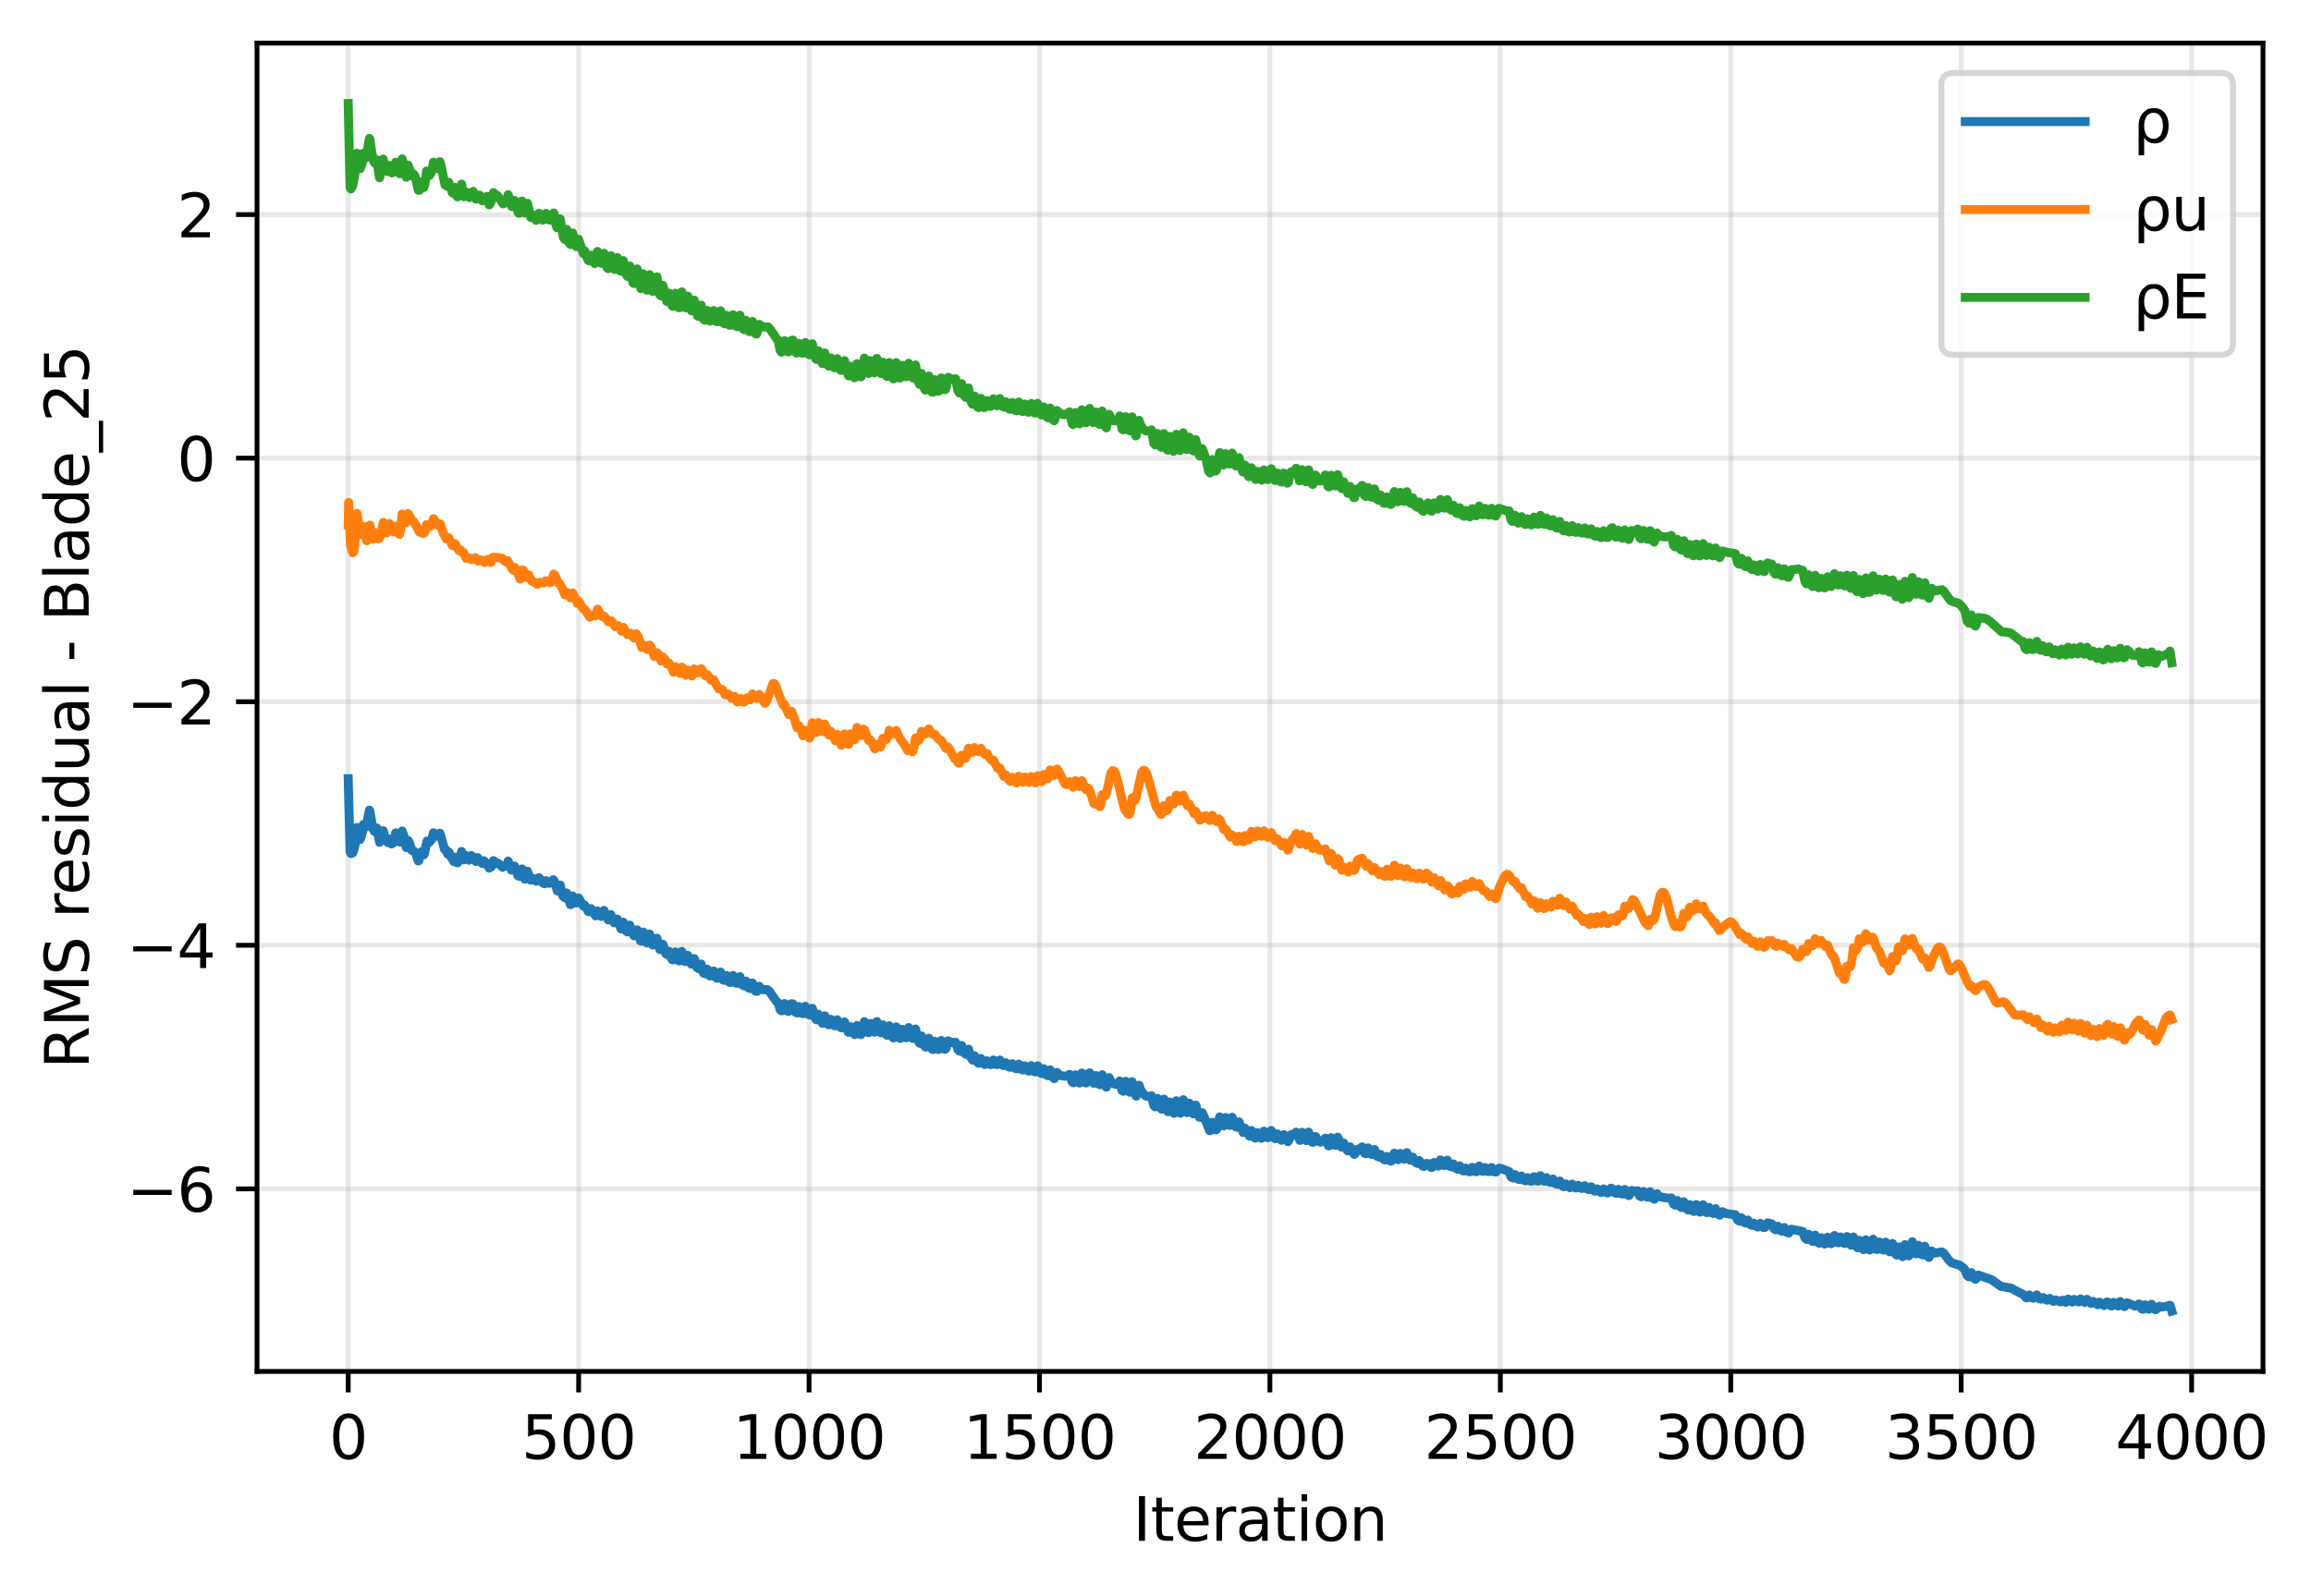 <?xml version="1.0" encoding="utf-8" standalone="no"?>
<!DOCTYPE svg PUBLIC "-//W3C//DTD SVG 1.1//EN"
  "http://www.w3.org/Graphics/SVG/1.1/DTD/svg11.dtd">
<svg xmlns:xlink="http://www.w3.org/1999/xlink" width="385.713pt" height="266.516pt" viewBox="0 0 385.713 266.516" xmlns="http://www.w3.org/2000/svg" version="1.1">
 <defs>
  <style type="text/css">*{stroke-linejoin: round; stroke-linecap: butt}</style>
 </defs>
 <g id="figure_1">
  <g id="patch_1">
   <path d="M 0 266.516 
L 385.713 266.516 
L 385.713 0 
L 0 0 
z
" style="fill: #ffffff"/>
  </g>
  <g id="axes_1">
   <g id="patch_2">
    <path d="M 42.898 228.96 
L 377.698 228.96 
L 377.698 7.2 
L 42.898 7.2 
z
" style="fill: #ffffff"/>
   </g>
   <g id="matplotlib.axis_1">
    <g id="xtick_1">
     <g id="line2d_1">
      <path d="M 58.117 228.96 
L 58.117 7.2 
" clip-path="url(#p72786ba891)" style="fill: none; stroke: #b0b0b0; stroke-opacity: 0.3; stroke-width: 0.8; stroke-linecap: square"/>
     </g>
     <g id="line2d_2">
      <defs>
       <path id="m8107a8837f" d="M 0 0 
L 0 3.5 
" style="stroke: #000000; stroke-width: 0.8"/>
      </defs>
      <g>
       <use xlink:href="#m8107a8837f" x="58.117" y="228.96" style="stroke: #000000; stroke-width: 0.8"/>
      </g>
     </g>
     <g id="text_1">
      <!-- 0 -->
      <g transform="translate(54.935 243.558) scale(0.1 -0.1)">
       <defs>
        <path id="DejaVuSans-30" d="M 2034 4250 
Q 1547 4250 1301 3770 
Q 1056 3291 1056 2328 
Q 1056 1369 1301 889 
Q 1547 409 2034 409 
Q 2525 409 2770 889 
Q 3016 1369 3016 2328 
Q 3016 3291 2770 3770 
Q 2525 4250 2034 4250 
z
M 2034 4750 
Q 2819 4750 3233 4129 
Q 3647 3509 3647 2328 
Q 3647 1150 3233 529 
Q 2819 -91 2034 -91 
Q 1250 -91 836 529 
Q 422 1150 422 2328 
Q 422 3509 836 4129 
Q 1250 4750 2034 4750 
z
" transform="scale(0.016)"/>
       </defs>
       <use xlink:href="#DejaVuSans-30"/>
      </g>
     </g>
    </g>
    <g id="xtick_2">
     <g id="line2d_3">
      <path d="M 96.576 228.96 
L 96.576 7.2 
" clip-path="url(#p72786ba891)" style="fill: none; stroke: #b0b0b0; stroke-opacity: 0.3; stroke-width: 0.8; stroke-linecap: square"/>
     </g>
     <g id="line2d_4">
      <g>
       <use xlink:href="#m8107a8837f" x="96.576" y="228.96" style="stroke: #000000; stroke-width: 0.8"/>
      </g>
     </g>
     <g id="text_2">
      <!-- 500 -->
      <g transform="translate(87.032 243.558) scale(0.1 -0.1)">
       <defs>
        <path id="DejaVuSans-35" d="M 691 4666 
L 3169 4666 
L 3169 4134 
L 1269 4134 
L 1269 2991 
Q 1406 3038 1543 3061 
Q 1681 3084 1819 3084 
Q 2600 3084 3056 2656 
Q 3513 2228 3513 1497 
Q 3513 744 3044 326 
Q 2575 -91 1722 -91 
Q 1428 -91 1123 -41 
Q 819 9 494 109 
L 494 744 
Q 775 591 1075 516 
Q 1375 441 1709 441 
Q 2250 441 2565 725 
Q 2881 1009 2881 1497 
Q 2881 1984 2565 2268 
Q 2250 2553 1709 2553 
Q 1456 2553 1204 2497 
Q 953 2441 691 2322 
L 691 4666 
z
" transform="scale(0.016)"/>
       </defs>
       <use xlink:href="#DejaVuSans-35"/>
       <use xlink:href="#DejaVuSans-30" transform="translate(63.623 0)"/>
       <use xlink:href="#DejaVuSans-30" transform="translate(127.246 0)"/>
      </g>
     </g>
    </g>
    <g id="xtick_3">
     <g id="line2d_5">
      <path d="M 135.034 228.96 
L 135.034 7.2 
" clip-path="url(#p72786ba891)" style="fill: none; stroke: #b0b0b0; stroke-opacity: 0.3; stroke-width: 0.8; stroke-linecap: square"/>
     </g>
     <g id="line2d_6">
      <g>
       <use xlink:href="#m8107a8837f" x="135.034" y="228.96" style="stroke: #000000; stroke-width: 0.8"/>
      </g>
     </g>
     <g id="text_3">
      <!-- 1000 -->
      <g transform="translate(122.309 243.558) scale(0.1 -0.1)">
       <defs>
        <path id="DejaVuSans-31" d="M 794 531 
L 1825 531 
L 1825 4091 
L 703 3866 
L 703 4441 
L 1819 4666 
L 2450 4666 
L 2450 531 
L 3481 531 
L 3481 0 
L 794 0 
L 794 531 
z
" transform="scale(0.016)"/>
       </defs>
       <use xlink:href="#DejaVuSans-31"/>
       <use xlink:href="#DejaVuSans-30" transform="translate(63.623 0)"/>
       <use xlink:href="#DejaVuSans-30" transform="translate(127.246 0)"/>
       <use xlink:href="#DejaVuSans-30" transform="translate(190.869 0)"/>
      </g>
     </g>
    </g>
    <g id="xtick_4">
     <g id="line2d_7">
      <path d="M 173.493 228.96 
L 173.493 7.2 
" clip-path="url(#p72786ba891)" style="fill: none; stroke: #b0b0b0; stroke-opacity: 0.3; stroke-width: 0.8; stroke-linecap: square"/>
     </g>
     <g id="line2d_8">
      <g>
       <use xlink:href="#m8107a8837f" x="173.493" y="228.96" style="stroke: #000000; stroke-width: 0.8"/>
      </g>
     </g>
     <g id="text_4">
      <!-- 1500 -->
      <g transform="translate(160.768 243.558) scale(0.1 -0.1)">
       <use xlink:href="#DejaVuSans-31"/>
       <use xlink:href="#DejaVuSans-35" transform="translate(63.623 0)"/>
       <use xlink:href="#DejaVuSans-30" transform="translate(127.246 0)"/>
       <use xlink:href="#DejaVuSans-30" transform="translate(190.869 0)"/>
      </g>
     </g>
    </g>
    <g id="xtick_5">
     <g id="line2d_9">
      <path d="M 211.952 228.96 
L 211.952 7.2 
" clip-path="url(#p72786ba891)" style="fill: none; stroke: #b0b0b0; stroke-opacity: 0.3; stroke-width: 0.8; stroke-linecap: square"/>
     </g>
     <g id="line2d_10">
      <g>
       <use xlink:href="#m8107a8837f" x="211.952" y="228.96" style="stroke: #000000; stroke-width: 0.8"/>
      </g>
     </g>
     <g id="text_5">
      <!-- 2000 -->
      <g transform="translate(199.227 243.558) scale(0.1 -0.1)">
       <defs>
        <path id="DejaVuSans-32" d="M 1228 531 
L 3431 531 
L 3431 0 
L 469 0 
L 469 531 
Q 828 903 1448 1529 
Q 2069 2156 2228 2338 
Q 2531 2678 2651 2914 
Q 2772 3150 2772 3378 
Q 2772 3750 2511 3984 
Q 2250 4219 1831 4219 
Q 1534 4219 1204 4116 
Q 875 4013 500 3803 
L 500 4441 
Q 881 4594 1212 4672 
Q 1544 4750 1819 4750 
Q 2544 4750 2975 4387 
Q 3406 4025 3406 3419 
Q 3406 3131 3298 2873 
Q 3191 2616 2906 2266 
Q 2828 2175 2409 1742 
Q 1991 1309 1228 531 
z
" transform="scale(0.016)"/>
       </defs>
       <use xlink:href="#DejaVuSans-32"/>
       <use xlink:href="#DejaVuSans-30" transform="translate(63.623 0)"/>
       <use xlink:href="#DejaVuSans-30" transform="translate(127.246 0)"/>
       <use xlink:href="#DejaVuSans-30" transform="translate(190.869 0)"/>
      </g>
     </g>
    </g>
    <g id="xtick_6">
     <g id="line2d_11">
      <path d="M 250.411 228.96 
L 250.411 7.2 
" clip-path="url(#p72786ba891)" style="fill: none; stroke: #b0b0b0; stroke-opacity: 0.3; stroke-width: 0.8; stroke-linecap: square"/>
     </g>
     <g id="line2d_12">
      <g>
       <use xlink:href="#m8107a8837f" x="250.411" y="228.96" style="stroke: #000000; stroke-width: 0.8"/>
      </g>
     </g>
     <g id="text_6">
      <!-- 2500 -->
      <g transform="translate(237.686 243.558) scale(0.1 -0.1)">
       <use xlink:href="#DejaVuSans-32"/>
       <use xlink:href="#DejaVuSans-35" transform="translate(63.623 0)"/>
       <use xlink:href="#DejaVuSans-30" transform="translate(127.246 0)"/>
       <use xlink:href="#DejaVuSans-30" transform="translate(190.869 0)"/>
      </g>
     </g>
    </g>
    <g id="xtick_7">
     <g id="line2d_13">
      <path d="M 288.87 228.96 
L 288.87 7.2 
" clip-path="url(#p72786ba891)" style="fill: none; stroke: #b0b0b0; stroke-opacity: 0.3; stroke-width: 0.8; stroke-linecap: square"/>
     </g>
     <g id="line2d_14">
      <g>
       <use xlink:href="#m8107a8837f" x="288.87" y="228.96" style="stroke: #000000; stroke-width: 0.8"/>
      </g>
     </g>
     <g id="text_7">
      <!-- 3000 -->
      <g transform="translate(276.145 243.558) scale(0.1 -0.1)">
       <defs>
        <path id="DejaVuSans-33" d="M 2597 2516 
Q 3050 2419 3304 2112 
Q 3559 1806 3559 1356 
Q 3559 666 3084 287 
Q 2609 -91 1734 -91 
Q 1441 -91 1130 -33 
Q 819 25 488 141 
L 488 750 
Q 750 597 1062 519 
Q 1375 441 1716 441 
Q 2309 441 2620 675 
Q 2931 909 2931 1356 
Q 2931 1769 2642 2001 
Q 2353 2234 1838 2234 
L 1294 2234 
L 1294 2753 
L 1863 2753 
Q 2328 2753 2575 2939 
Q 2822 3125 2822 3475 
Q 2822 3834 2567 4026 
Q 2313 4219 1838 4219 
Q 1578 4219 1281 4162 
Q 984 4106 628 3988 
L 628 4550 
Q 988 4650 1302 4700 
Q 1616 4750 1894 4750 
Q 2613 4750 3031 4423 
Q 3450 4097 3450 3541 
Q 3450 3153 3228 2886 
Q 3006 2619 2597 2516 
z
" transform="scale(0.016)"/>
       </defs>
       <use xlink:href="#DejaVuSans-33"/>
       <use xlink:href="#DejaVuSans-30" transform="translate(63.623 0)"/>
       <use xlink:href="#DejaVuSans-30" transform="translate(127.246 0)"/>
       <use xlink:href="#DejaVuSans-30" transform="translate(190.869 0)"/>
      </g>
     </g>
    </g>
    <g id="xtick_8">
     <g id="line2d_15">
      <path d="M 327.329 228.96 
L 327.329 7.2 
" clip-path="url(#p72786ba891)" style="fill: none; stroke: #b0b0b0; stroke-opacity: 0.3; stroke-width: 0.8; stroke-linecap: square"/>
     </g>
     <g id="line2d_16">
      <g>
       <use xlink:href="#m8107a8837f" x="327.329" y="228.96" style="stroke: #000000; stroke-width: 0.8"/>
      </g>
     </g>
     <g id="text_8">
      <!-- 3500 -->
      <g transform="translate(314.604 243.558) scale(0.1 -0.1)">
       <use xlink:href="#DejaVuSans-33"/>
       <use xlink:href="#DejaVuSans-35" transform="translate(63.623 0)"/>
       <use xlink:href="#DejaVuSans-30" transform="translate(127.246 0)"/>
       <use xlink:href="#DejaVuSans-30" transform="translate(190.869 0)"/>
      </g>
     </g>
    </g>
    <g id="xtick_9">
     <g id="line2d_17">
      <path d="M 365.788 228.96 
L 365.788 7.2 
" clip-path="url(#p72786ba891)" style="fill: none; stroke: #b0b0b0; stroke-opacity: 0.3; stroke-width: 0.8; stroke-linecap: square"/>
     </g>
     <g id="line2d_18">
      <g>
       <use xlink:href="#m8107a8837f" x="365.788" y="228.96" style="stroke: #000000; stroke-width: 0.8"/>
      </g>
     </g>
     <g id="text_9">
      <!-- 4000 -->
      <g transform="translate(353.063 243.558) scale(0.1 -0.1)">
       <defs>
        <path id="DejaVuSans-34" d="M 2419 4116 
L 825 1625 
L 2419 1625 
L 2419 4116 
z
M 2253 4666 
L 3047 4666 
L 3047 1625 
L 3713 1625 
L 3713 1100 
L 3047 1100 
L 3047 0 
L 2419 0 
L 2419 1100 
L 313 1100 
L 313 1709 
L 2253 4666 
z
" transform="scale(0.016)"/>
       </defs>
       <use xlink:href="#DejaVuSans-34"/>
       <use xlink:href="#DejaVuSans-30" transform="translate(63.623 0)"/>
       <use xlink:href="#DejaVuSans-30" transform="translate(127.246 0)"/>
       <use xlink:href="#DejaVuSans-30" transform="translate(190.869 0)"/>
      </g>
     </g>
    </g>
    <g id="text_10">
     <!-- Iteration -->
     <g transform="translate(189.09 257.237) scale(0.1 -0.1)">
      <defs>
       <path id="DejaVuSans-49" d="M 628 4666 
L 1259 4666 
L 1259 0 
L 628 0 
L 628 4666 
z
" transform="scale(0.016)"/>
       <path id="DejaVuSans-74" d="M 1172 4494 
L 1172 3500 
L 2356 3500 
L 2356 3053 
L 1172 3053 
L 1172 1153 
Q 1172 725 1289 603 
Q 1406 481 1766 481 
L 2356 481 
L 2356 0 
L 1766 0 
Q 1100 0 847 248 
Q 594 497 594 1153 
L 594 3053 
L 172 3053 
L 172 3500 
L 594 3500 
L 594 4494 
L 1172 4494 
z
" transform="scale(0.016)"/>
       <path id="DejaVuSans-65" d="M 3597 1894 
L 3597 1613 
L 953 1613 
Q 991 1019 1311 708 
Q 1631 397 2203 397 
Q 2534 397 2845 478 
Q 3156 559 3463 722 
L 3463 178 
Q 3153 47 2828 -22 
Q 2503 -91 2169 -91 
Q 1331 -91 842 396 
Q 353 884 353 1716 
Q 353 2575 817 3079 
Q 1281 3584 2069 3584 
Q 2775 3584 3186 3129 
Q 3597 2675 3597 1894 
z
M 3022 2063 
Q 3016 2534 2758 2815 
Q 2500 3097 2075 3097 
Q 1594 3097 1305 2825 
Q 1016 2553 972 2059 
L 3022 2063 
z
" transform="scale(0.016)"/>
       <path id="DejaVuSans-72" d="M 2631 2963 
Q 2534 3019 2420 3045 
Q 2306 3072 2169 3072 
Q 1681 3072 1420 2755 
Q 1159 2438 1159 1844 
L 1159 0 
L 581 0 
L 581 3500 
L 1159 3500 
L 1159 2956 
Q 1341 3275 1631 3429 
Q 1922 3584 2338 3584 
Q 2397 3584 2469 3576 
Q 2541 3569 2628 3553 
L 2631 2963 
z
" transform="scale(0.016)"/>
       <path id="DejaVuSans-61" d="M 2194 1759 
Q 1497 1759 1228 1600 
Q 959 1441 959 1056 
Q 959 750 1161 570 
Q 1363 391 1709 391 
Q 2188 391 2477 730 
Q 2766 1069 2766 1631 
L 2766 1759 
L 2194 1759 
z
M 3341 1997 
L 3341 0 
L 2766 0 
L 2766 531 
Q 2569 213 2275 61 
Q 1981 -91 1556 -91 
Q 1019 -91 701 211 
Q 384 513 384 1019 
Q 384 1609 779 1909 
Q 1175 2209 1959 2209 
L 2766 2209 
L 2766 2266 
Q 2766 2663 2505 2880 
Q 2244 3097 1772 3097 
Q 1472 3097 1187 3025 
Q 903 2953 641 2809 
L 641 3341 
Q 956 3463 1253 3523 
Q 1550 3584 1831 3584 
Q 2591 3584 2966 3190 
Q 3341 2797 3341 1997 
z
" transform="scale(0.016)"/>
       <path id="DejaVuSans-69" d="M 603 3500 
L 1178 3500 
L 1178 0 
L 603 0 
L 603 3500 
z
M 603 4863 
L 1178 4863 
L 1178 4134 
L 603 4134 
L 603 4863 
z
" transform="scale(0.016)"/>
       <path id="DejaVuSans-6f" d="M 1959 3097 
Q 1497 3097 1228 2736 
Q 959 2375 959 1747 
Q 959 1119 1226 758 
Q 1494 397 1959 397 
Q 2419 397 2687 759 
Q 2956 1122 2956 1747 
Q 2956 2369 2687 2733 
Q 2419 3097 1959 3097 
z
M 1959 3584 
Q 2709 3584 3137 3096 
Q 3566 2609 3566 1747 
Q 3566 888 3137 398 
Q 2709 -91 1959 -91 
Q 1206 -91 779 398 
Q 353 888 353 1747 
Q 353 2609 779 3096 
Q 1206 3584 1959 3584 
z
" transform="scale(0.016)"/>
       <path id="DejaVuSans-6e" d="M 3513 2113 
L 3513 0 
L 2938 0 
L 2938 2094 
Q 2938 2591 2744 2837 
Q 2550 3084 2163 3084 
Q 1697 3084 1428 2787 
Q 1159 2491 1159 1978 
L 1159 0 
L 581 0 
L 581 3500 
L 1159 3500 
L 1159 2956 
Q 1366 3272 1645 3428 
Q 1925 3584 2291 3584 
Q 2894 3584 3203 3211 
Q 3513 2838 3513 2113 
z
" transform="scale(0.016)"/>
      </defs>
      <use xlink:href="#DejaVuSans-49"/>
      <use xlink:href="#DejaVuSans-74" transform="translate(29.492 0)"/>
      <use xlink:href="#DejaVuSans-65" transform="translate(68.701 0)"/>
      <use xlink:href="#DejaVuSans-72" transform="translate(130.225 0)"/>
      <use xlink:href="#DejaVuSans-61" transform="translate(171.338 0)"/>
      <use xlink:href="#DejaVuSans-74" transform="translate(232.617 0)"/>
      <use xlink:href="#DejaVuSans-69" transform="translate(271.826 0)"/>
      <use xlink:href="#DejaVuSans-6f" transform="translate(299.609 0)"/>
      <use xlink:href="#DejaVuSans-6e" transform="translate(360.791 0)"/>
     </g>
    </g>
   </g>
   <g id="matplotlib.axis_2">
    <g id="ytick_1">
     <g id="line2d_19">
      <path d="M 42.898 198.48 
L 377.698 198.48 
" clip-path="url(#p72786ba891)" style="fill: none; stroke: #b0b0b0; stroke-opacity: 0.3; stroke-width: 0.8; stroke-linecap: square"/>
     </g>
     <g id="line2d_20">
      <defs>
       <path id="m633cf44be4" d="M 0 0 
L -3.5 0 
" style="stroke: #000000; stroke-width: 0.8"/>
      </defs>
      <g>
       <use xlink:href="#m633cf44be4" x="42.898" y="198.48" style="stroke: #000000; stroke-width: 0.8"/>
      </g>
     </g>
     <g id="text_11">
      <!-- −6 -->
      <g transform="translate(21.156 202.279) scale(0.1 -0.1)">
       <defs>
        <path id="DejaVuSans-2212" d="M 678 2272 
L 4684 2272 
L 4684 1741 
L 678 1741 
L 678 2272 
z
" transform="scale(0.016)"/>
        <path id="DejaVuSans-36" d="M 2113 2584 
Q 1688 2584 1439 2293 
Q 1191 2003 1191 1497 
Q 1191 994 1439 701 
Q 1688 409 2113 409 
Q 2538 409 2786 701 
Q 3034 994 3034 1497 
Q 3034 2003 2786 2293 
Q 2538 2584 2113 2584 
z
M 3366 4563 
L 3366 3988 
Q 3128 4100 2886 4159 
Q 2644 4219 2406 4219 
Q 1781 4219 1451 3797 
Q 1122 3375 1075 2522 
Q 1259 2794 1537 2939 
Q 1816 3084 2150 3084 
Q 2853 3084 3261 2657 
Q 3669 2231 3669 1497 
Q 3669 778 3244 343 
Q 2819 -91 2113 -91 
Q 1303 -91 875 529 
Q 447 1150 447 2328 
Q 447 3434 972 4092 
Q 1497 4750 2381 4750 
Q 2619 4750 2861 4703 
Q 3103 4656 3366 4563 
z
" transform="scale(0.016)"/>
       </defs>
       <use xlink:href="#DejaVuSans-2212"/>
       <use xlink:href="#DejaVuSans-36" transform="translate(83.789 0)"/>
      </g>
     </g>
    </g>
    <g id="ytick_2">
     <g id="line2d_21">
      <path d="M 42.898 157.816 
L 377.698 157.816 
" clip-path="url(#p72786ba891)" style="fill: none; stroke: #b0b0b0; stroke-opacity: 0.3; stroke-width: 0.8; stroke-linecap: square"/>
     </g>
     <g id="line2d_22">
      <g>
       <use xlink:href="#m633cf44be4" x="42.898" y="157.816" style="stroke: #000000; stroke-width: 0.8"/>
      </g>
     </g>
     <g id="text_12">
      <!-- −4 -->
      <g transform="translate(21.156 161.615) scale(0.1 -0.1)">
       <use xlink:href="#DejaVuSans-2212"/>
       <use xlink:href="#DejaVuSans-34" transform="translate(83.789 0)"/>
      </g>
     </g>
    </g>
    <g id="ytick_3">
     <g id="line2d_23">
      <path d="M 42.898 117.152 
L 377.698 117.152 
" clip-path="url(#p72786ba891)" style="fill: none; stroke: #b0b0b0; stroke-opacity: 0.3; stroke-width: 0.8; stroke-linecap: square"/>
     </g>
     <g id="line2d_24">
      <g>
       <use xlink:href="#m633cf44be4" x="42.898" y="117.152" style="stroke: #000000; stroke-width: 0.8"/>
      </g>
     </g>
     <g id="text_13">
      <!-- −2 -->
      <g transform="translate(21.156 120.951) scale(0.1 -0.1)">
       <use xlink:href="#DejaVuSans-2212"/>
       <use xlink:href="#DejaVuSans-32" transform="translate(83.789 0)"/>
      </g>
     </g>
    </g>
    <g id="ytick_4">
     <g id="line2d_25">
      <path d="M 42.898 76.488 
L 377.698 76.488 
" clip-path="url(#p72786ba891)" style="fill: none; stroke: #b0b0b0; stroke-opacity: 0.3; stroke-width: 0.8; stroke-linecap: square"/>
     </g>
     <g id="line2d_26">
      <g>
       <use xlink:href="#m633cf44be4" x="42.898" y="76.488" style="stroke: #000000; stroke-width: 0.8"/>
      </g>
     </g>
     <g id="text_14">
      <!-- 0 -->
      <g transform="translate(29.536 80.287) scale(0.1 -0.1)">
       <use xlink:href="#DejaVuSans-30"/>
      </g>
     </g>
    </g>
    <g id="ytick_5">
     <g id="line2d_27">
      <path d="M 42.898 35.823 
L 377.698 35.823 
" clip-path="url(#p72786ba891)" style="fill: none; stroke: #b0b0b0; stroke-opacity: 0.3; stroke-width: 0.8; stroke-linecap: square"/>
     </g>
     <g id="line2d_28">
      <g>
       <use xlink:href="#m633cf44be4" x="42.898" y="35.823" style="stroke: #000000; stroke-width: 0.8"/>
      </g>
     </g>
     <g id="text_15">
      <!-- 2 -->
      <g transform="translate(29.536 39.623) scale(0.1 -0.1)">
       <use xlink:href="#DejaVuSans-32"/>
      </g>
     </g>
    </g>
    <g id="text_16">
     <!-- RMS residual - Blade_25 -->
     <g transform="translate(14.798 178.42) rotate(-90) scale(0.1 -0.1)">
      <defs>
       <path id="DejaVuSans-52" d="M 2841 2188 
Q 3044 2119 3236 1894 
Q 3428 1669 3622 1275 
L 4263 0 
L 3584 0 
L 2988 1197 
Q 2756 1666 2539 1819 
Q 2322 1972 1947 1972 
L 1259 1972 
L 1259 0 
L 628 0 
L 628 4666 
L 2053 4666 
Q 2853 4666 3247 4331 
Q 3641 3997 3641 3322 
Q 3641 2881 3436 2590 
Q 3231 2300 2841 2188 
z
M 1259 4147 
L 1259 2491 
L 2053 2491 
Q 2509 2491 2742 2702 
Q 2975 2913 2975 3322 
Q 2975 3731 2742 3939 
Q 2509 4147 2053 4147 
L 1259 4147 
z
" transform="scale(0.016)"/>
       <path id="DejaVuSans-4d" d="M 628 4666 
L 1569 4666 
L 2759 1491 
L 3956 4666 
L 4897 4666 
L 4897 0 
L 4281 0 
L 4281 4097 
L 3078 897 
L 2444 897 
L 1241 4097 
L 1241 0 
L 628 0 
L 628 4666 
z
" transform="scale(0.016)"/>
       <path id="DejaVuSans-53" d="M 3425 4513 
L 3425 3897 
Q 3066 4069 2747 4153 
Q 2428 4238 2131 4238 
Q 1616 4238 1336 4038 
Q 1056 3838 1056 3469 
Q 1056 3159 1242 3001 
Q 1428 2844 1947 2747 
L 2328 2669 
Q 3034 2534 3370 2195 
Q 3706 1856 3706 1288 
Q 3706 609 3251 259 
Q 2797 -91 1919 -91 
Q 1588 -91 1214 -16 
Q 841 59 441 206 
L 441 856 
Q 825 641 1194 531 
Q 1563 422 1919 422 
Q 2459 422 2753 634 
Q 3047 847 3047 1241 
Q 3047 1584 2836 1778 
Q 2625 1972 2144 2069 
L 1759 2144 
Q 1053 2284 737 2584 
Q 422 2884 422 3419 
Q 422 4038 858 4394 
Q 1294 4750 2059 4750 
Q 2388 4750 2728 4690 
Q 3069 4631 3425 4513 
z
" transform="scale(0.016)"/>
       <path id="DejaVuSans-20" transform="scale(0.016)"/>
       <path id="DejaVuSans-73" d="M 2834 3397 
L 2834 2853 
Q 2591 2978 2328 3040 
Q 2066 3103 1784 3103 
Q 1356 3103 1142 2972 
Q 928 2841 928 2578 
Q 928 2378 1081 2264 
Q 1234 2150 1697 2047 
L 1894 2003 
Q 2506 1872 2764 1633 
Q 3022 1394 3022 966 
Q 3022 478 2636 193 
Q 2250 -91 1575 -91 
Q 1294 -91 989 -36 
Q 684 19 347 128 
L 347 722 
Q 666 556 975 473 
Q 1284 391 1588 391 
Q 1994 391 2212 530 
Q 2431 669 2431 922 
Q 2431 1156 2273 1281 
Q 2116 1406 1581 1522 
L 1381 1569 
Q 847 1681 609 1914 
Q 372 2147 372 2553 
Q 372 3047 722 3315 
Q 1072 3584 1716 3584 
Q 2034 3584 2315 3537 
Q 2597 3491 2834 3397 
z
" transform="scale(0.016)"/>
       <path id="DejaVuSans-64" d="M 2906 2969 
L 2906 4863 
L 3481 4863 
L 3481 0 
L 2906 0 
L 2906 525 
Q 2725 213 2448 61 
Q 2172 -91 1784 -91 
Q 1150 -91 751 415 
Q 353 922 353 1747 
Q 353 2572 751 3078 
Q 1150 3584 1784 3584 
Q 2172 3584 2448 3432 
Q 2725 3281 2906 2969 
z
M 947 1747 
Q 947 1113 1208 752 
Q 1469 391 1925 391 
Q 2381 391 2643 752 
Q 2906 1113 2906 1747 
Q 2906 2381 2643 2742 
Q 2381 3103 1925 3103 
Q 1469 3103 1208 2742 
Q 947 2381 947 1747 
z
" transform="scale(0.016)"/>
       <path id="DejaVuSans-75" d="M 544 1381 
L 544 3500 
L 1119 3500 
L 1119 1403 
Q 1119 906 1312 657 
Q 1506 409 1894 409 
Q 2359 409 2629 706 
Q 2900 1003 2900 1516 
L 2900 3500 
L 3475 3500 
L 3475 0 
L 2900 0 
L 2900 538 
Q 2691 219 2414 64 
Q 2138 -91 1772 -91 
Q 1169 -91 856 284 
Q 544 659 544 1381 
z
M 1991 3584 
L 1991 3584 
z
" transform="scale(0.016)"/>
       <path id="DejaVuSans-6c" d="M 603 4863 
L 1178 4863 
L 1178 0 
L 603 0 
L 603 4863 
z
" transform="scale(0.016)"/>
       <path id="DejaVuSans-2d" d="M 313 2009 
L 1997 2009 
L 1997 1497 
L 313 1497 
L 313 2009 
z
" transform="scale(0.016)"/>
       <path id="DejaVuSans-42" d="M 1259 2228 
L 1259 519 
L 2272 519 
Q 2781 519 3026 730 
Q 3272 941 3272 1375 
Q 3272 1813 3026 2020 
Q 2781 2228 2272 2228 
L 1259 2228 
z
M 1259 4147 
L 1259 2741 
L 2194 2741 
Q 2656 2741 2882 2914 
Q 3109 3088 3109 3444 
Q 3109 3797 2882 3972 
Q 2656 4147 2194 4147 
L 1259 4147 
z
M 628 4666 
L 2241 4666 
Q 2963 4666 3353 4366 
Q 3744 4066 3744 3513 
Q 3744 3084 3544 2831 
Q 3344 2578 2956 2516 
Q 3422 2416 3680 2098 
Q 3938 1781 3938 1306 
Q 3938 681 3513 340 
Q 3088 0 2303 0 
L 628 0 
L 628 4666 
z
" transform="scale(0.016)"/>
       <path id="DejaVuSans-5f" d="M 3263 -1063 
L 3263 -1509 
L -63 -1509 
L -63 -1063 
L 3263 -1063 
z
" transform="scale(0.016)"/>
      </defs>
      <use xlink:href="#DejaVuSans-52"/>
      <use xlink:href="#DejaVuSans-4d" transform="translate(69.482 0)"/>
      <use xlink:href="#DejaVuSans-53" transform="translate(155.762 0)"/>
      <use xlink:href="#DejaVuSans-20" transform="translate(219.238 0)"/>
      <use xlink:href="#DejaVuSans-72" transform="translate(251.025 0)"/>
      <use xlink:href="#DejaVuSans-65" transform="translate(289.889 0)"/>
      <use xlink:href="#DejaVuSans-73" transform="translate(351.412 0)"/>
      <use xlink:href="#DejaVuSans-69" transform="translate(403.512 0)"/>
      <use xlink:href="#DejaVuSans-64" transform="translate(431.295 0)"/>
      <use xlink:href="#DejaVuSans-75" transform="translate(494.771 0)"/>
      <use xlink:href="#DejaVuSans-61" transform="translate(558.15 0)"/>
      <use xlink:href="#DejaVuSans-6c" transform="translate(619.43 0)"/>
      <use xlink:href="#DejaVuSans-20" transform="translate(647.213 0)"/>
      <use xlink:href="#DejaVuSans-2d" transform="translate(679 0)"/>
      <use xlink:href="#DejaVuSans-20" transform="translate(715.084 0)"/>
      <use xlink:href="#DejaVuSans-42" transform="translate(746.871 0)"/>
      <use xlink:href="#DejaVuSans-6c" transform="translate(815.475 0)"/>
      <use xlink:href="#DejaVuSans-61" transform="translate(843.258 0)"/>
      <use xlink:href="#DejaVuSans-64" transform="translate(904.537 0)"/>
      <use xlink:href="#DejaVuSans-65" transform="translate(968.014 0)"/>
      <use xlink:href="#DejaVuSans-5f" transform="translate(1029.537 0)"/>
      <use xlink:href="#DejaVuSans-32" transform="translate(1079.537 0)"/>
      <use xlink:href="#DejaVuSans-35" transform="translate(1143.16 0)"/>
     </g>
    </g>
   </g>
   <g id="line2d_29">
    <path d="M 58.117 130.003 
L 58.424 142.169 
L 58.578 142.493 
L 58.886 142.384 
L 59.117 141.671 
L 59.347 140.709 
L 59.578 138.144 
L 60.04 140.083 
L 60.116 140.141 
L 60.27 139.78 
L 60.578 138.458 
L 60.655 137.648 
L 60.732 137.738 
L 61.039 138.084 
L 61.193 137.623 
L 61.655 135.253 
L 61.732 135.348 
L 61.963 136.779 
L 62.27 138.418 
L 62.501 138.813 
L 62.655 138.636 
L 62.809 138.225 
L 62.886 138.239 
L 63.347 140.62 
L 63.809 139.517 
L 63.962 138.684 
L 64.347 140.276 
L 64.578 140.408 
L 64.732 140.679 
L 64.885 140.328 
L 64.962 140.058 
L 65.347 140.893 
L 65.424 140.84 
L 65.655 140.705 
L 65.731 140.7 
L 65.885 140.136 
L 66.039 139.046 
L 66.116 139.173 
L 66.808 140.581 
L 66.962 139.937 
L 67.116 138.74 
L 67.193 138.934 
L 67.424 139.665 
L 67.808 141.506 
L 67.885 141.475 
L 68.116 140.308 
L 68.193 140.394 
L 68.347 140.739 
L 68.731 141.981 
L 69.039 142.052 
L 69.347 142.4 
L 69.808 143.734 
L 69.885 143.684 
L 70.039 143.231 
L 70.347 142.193 
L 70.5 142.358 
L 70.731 142.706 
L 70.885 142.369 
L 71.116 141.1 
L 71.27 140.409 
L 71.423 140.487 
L 71.654 140.629 
L 72.116 140.023 
L 72.346 139.028 
L 72.423 139.08 
L 72.885 139.586 
L 73.193 139.583 
L 73.423 139.107 
L 73.654 139.846 
L 74.192 141.792 
L 74.423 141.852 
L 74.731 142.597 
L 74.885 142.229 
L 74.962 142.339 
L 75.346 143.22 
L 75.423 143.193 
L 75.577 143.534 
L 75.731 143.827 
L 75.962 143.101 
L 76.038 143.285 
L 76.346 144.058 
L 76.577 143.709 
L 76.654 143.708 
L 76.731 143.574 
L 77.038 142.149 
L 77.346 143.549 
L 77.423 143.517 
L 77.654 142.774 
L 77.961 143.113 
L 78.269 143.609 
L 78.346 143.54 
L 78.654 142.825 
L 78.884 143.063 
L 78.961 143.022 
L 79.192 143.447 
L 79.423 143.816 
L 79.731 143.183 
L 79.961 143.748 
L 80.115 143.692 
L 80.5 144.152 
L 80.73 143.695 
L 80.807 143.744 
L 81.115 144.308 
L 81.269 144.142 
L 81.653 144.928 
L 81.884 144.659 
L 81.961 144.753 
L 82.115 144.397 
L 82.192 144.468 
L 82.346 143.676 
L 82.423 143.815 
L 83.269 144.198 
L 83.884 144.795 
L 84.269 144.535 
L 84.499 144.577 
L 84.653 144.363 
L 84.807 143.755 
L 84.884 143.926 
L 85.346 145.258 
L 85.653 145.012 
L 85.884 144.586 
L 86.115 145.212 
L 86.422 146.18 
L 86.653 146.314 
L 86.807 145.936 
L 87.115 145.068 
L 87.576 146.772 
L 87.653 146.63 
L 88.038 145.452 
L 88.268 146.165 
L 88.576 146.934 
L 88.73 146.903 
L 88.961 146.664 
L 89.499 147.122 
L 89.807 146.63 
L 89.961 146.532 
L 90.191 146.82 
L 90.576 147.387 
L 90.884 147.547 
L 91.037 147.295 
L 91.114 147.029 
L 91.191 147.057 
L 91.499 147.395 
L 91.653 147.47 
L 92.114 147.091 
L 92.345 146.864 
L 92.422 146.906 
L 93.037 148.752 
L 93.191 148.695 
L 93.345 148.311 
L 93.499 147.754 
L 93.73 148.79 
L 93.96 149.614 
L 94.345 149.909 
L 94.576 149.084 
L 94.653 149.302 
L 95.191 151.02 
L 95.268 151.02 
L 95.422 150.568 
L 95.576 149.593 
L 95.652 149.724 
L 96.114 150.748 
L 96.345 150.674 
L 96.499 150.244 
L 96.576 149.921 
L 96.652 150.039 
L 97.345 151.252 
L 97.499 151.191 
L 97.575 151.1 
L 97.883 151.629 
L 98.191 152.18 
L 98.345 152.205 
L 98.652 151.697 
L 98.729 151.809 
L 99.421 152.911 
L 99.575 152.644 
L 99.729 152.091 
L 99.806 152.189 
L 100.344 152.991 
L 100.498 152.82 
L 100.806 151.992 
L 100.883 152.149 
L 101.498 153.565 
L 101.652 153.418 
L 101.96 152.695 
L 102.498 154.062 
L 102.729 154.051 
L 102.96 153.634 
L 103.037 153.439 
L 103.652 155.077 
L 103.729 155.059 
L 103.883 154.662 
L 104.037 153.959 
L 104.267 154.731 
L 104.498 155.421 
L 104.729 155.589 
L 104.883 155.29 
L 105.113 154.45 
L 105.806 156.241 
L 105.883 156.198 
L 106.344 155.243 
L 106.882 157.084 
L 107.036 157.12 
L 107.19 156.567 
L 107.344 155.612 
L 107.959 157.411 
L 108.113 157.165 
L 108.421 155.948 
L 108.959 157.779 
L 109.036 157.751 
L 109.19 157.582 
L 109.652 156.633 
L 110.113 158.507 
L 110.421 158.507 
L 110.651 157.665 
L 110.728 157.911 
L 111.113 159.203 
L 111.421 159.376 
L 111.574 159.098 
L 111.651 158.827 
L 111.959 159.814 
L 112.19 160.215 
L 112.344 160.247 
L 112.497 159.969 
L 112.728 158.929 
L 112.805 159.133 
L 113.267 160.402 
L 113.421 160.42 
L 113.574 160.063 
L 113.805 158.844 
L 113.882 159.094 
L 114.267 160.492 
L 114.497 160.527 
L 114.651 160.181 
L 114.805 159.5 
L 115.42 160.977 
L 115.574 160.93 
L 115.805 160.311 
L 115.882 160.038 
L 116.343 161.538 
L 116.651 161.731 
L 116.805 161.454 
L 117.036 160.944 
L 117.42 162.466 
L 117.728 162.586 
L 117.882 162.369 
L 118.036 161.81 
L 118.497 162.948 
L 118.882 162.887 
L 119.112 162.111 
L 119.189 162.322 
L 119.574 163.268 
L 119.882 163.316 
L 120.035 162.942 
L 120.266 162.289 
L 120.728 163.631 
L 121.035 163.681 
L 121.266 162.871 
L 121.343 163.04 
L 121.728 163.982 
L 121.958 164.017 
L 122.112 163.752 
L 122.343 162.857 
L 122.42 163.063 
L 122.804 164.124 
L 123.112 164.155 
L 123.42 163.251 
L 123.497 163.041 
L 123.958 164.486 
L 124.266 164.611 
L 124.497 163.799 
L 124.574 163.993 
L 124.958 164.957 
L 125.266 165.047 
L 125.497 164.407 
L 125.574 164.1 
L 126.112 165.473 
L 126.343 165.515 
L 126.727 164.661 
L 126.804 164.765 
L 127.112 165.158 
L 127.496 165.236 
L 128.035 165.218 
L 128.419 165.487 
L 128.958 166.315 
L 129.65 167.263 
L 129.881 167.407 
L 130.189 168.526 
L 130.419 168.747 
L 130.573 168.742 
L 130.727 168.459 
L 130.958 167.541 
L 131.035 167.747 
L 131.496 168.819 
L 131.65 168.845 
L 131.804 168.508 
L 132.112 167.563 
L 132.342 167.599 
L 132.804 169.008 
L 133.035 169.122 
L 133.188 168.728 
L 133.342 168.044 
L 133.419 168.223 
L 133.804 169.158 
L 134.034 169.218 
L 134.188 168.936 
L 134.419 168.003 
L 134.496 168.229 
L 134.881 169.34 
L 135.188 169.468 
L 135.573 168.337 
L 135.65 168.591 
L 136.111 170.048 
L 136.265 170.256 
L 136.342 170.208 
L 136.573 169.328 
L 136.65 169.463 
L 137.265 170.839 
L 137.342 170.804 
L 137.496 170.339 
L 137.65 169.592 
L 137.727 169.752 
L 138.265 171.076 
L 138.419 171.059 
L 138.65 170.175 
L 138.726 170.303 
L 139.265 171.248 
L 139.419 171.247 
L 139.573 170.883 
L 139.726 170.259 
L 139.803 170.438 
L 140.265 171.51 
L 140.496 171.593 
L 140.726 170.929 
L 140.957 170.609 
L 141.572 172.324 
L 141.726 172.328 
L 141.88 171.821 
L 141.957 171.41 
L 142.034 171.541 
L 142.649 172.722 
L 142.803 172.435 
L 143.034 171.206 
L 143.111 171.394 
L 143.649 172.699 
L 143.726 172.709 
L 143.88 172.316 
L 144.265 170.563 
L 144.726 172.274 
L 144.957 172.406 
L 145.111 171.869 
L 145.264 170.866 
L 145.341 171.091 
L 145.726 172.244 
L 145.957 172.324 
L 146.111 171.887 
L 146.341 170.549 
L 146.418 170.834 
L 146.803 172.222 
L 147.034 172.428 
L 147.187 171.978 
L 147.341 171.091 
L 147.418 171.354 
L 147.803 172.595 
L 148.033 172.832 
L 148.187 172.521 
L 148.418 171.256 
L 148.495 171.636 
L 148.88 173.051 
L 149.11 173.294 
L 149.264 172.925 
L 149.572 171.433 
L 149.956 173.205 
L 150.264 173.373 
L 150.418 172.846 
L 150.572 171.836 
L 151.033 173.2 
L 151.264 173.253 
L 151.418 172.857 
L 151.649 171.55 
L 151.726 171.835 
L 152.11 173.147 
L 152.341 173.38 
L 152.495 173.002 
L 152.802 171.79 
L 153.264 173.775 
L 153.495 174.178 
L 153.648 173.793 
L 153.802 172.943 
L 154.187 174.472 
L 154.495 174.814 
L 154.648 174.502 
L 155.033 173.326 
L 155.341 174.915 
L 155.648 175.216 
L 155.725 175.211 
L 155.879 174.781 
L 156.033 173.847 
L 156.341 175.03 
L 156.571 175.196 
L 156.725 175.189 
L 156.879 174.865 
L 157.11 173.713 
L 157.494 175.014 
L 157.725 175.192 
L 157.879 175.062 
L 158.264 173.77 
L 158.34 173.797 
L 158.725 174.045 
L 159.494 174.004 
L 159.879 175.228 
L 160.187 175.508 
L 160.34 175.166 
L 160.494 174.538 
L 160.956 175.814 
L 161.263 176.03 
L 161.648 175.156 
L 161.956 176.416 
L 162.34 176.989 
L 162.494 176.8 
L 162.648 176.256 
L 162.956 177.111 
L 163.263 177.472 
L 163.417 177.49 
L 163.571 177.22 
L 163.725 176.717 
L 164.032 177.453 
L 164.34 177.714 
L 164.494 177.671 
L 164.648 177.357 
L 164.725 177.099 
L 165.032 177.544 
L 165.34 177.743 
L 165.494 177.695 
L 165.648 177.435 
L 165.802 176.966 
L 165.878 177.113 
L 166.34 177.729 
L 166.571 177.705 
L 166.801 177.213 
L 166.878 176.976 
L 167.417 177.884 
L 167.648 177.886 
L 167.878 177.417 
L 167.955 177.529 
L 168.417 178.132 
L 168.647 178.187 
L 168.801 177.985 
L 168.955 177.589 
L 169.032 177.711 
L 169.494 178.382 
L 169.724 178.431 
L 169.878 178.172 
L 170.032 177.65 
L 170.109 177.788 
L 170.57 178.596 
L 170.801 178.615 
L 170.955 178.236 
L 171.032 177.936 
L 171.109 178.038 
L 171.647 178.803 
L 171.801 178.806 
L 171.955 178.492 
L 172.109 177.908 
L 172.186 178.043 
L 172.647 178.907 
L 172.878 178.947 
L 173.032 178.577 
L 173.186 177.939 
L 173.263 178.124 
L 173.724 179.152 
L 173.878 179.246 
L 174.032 179.002 
L 174.186 178.419 
L 174.262 178.591 
L 174.724 179.515 
L 174.955 179.589 
L 175.185 178.964 
L 175.262 178.617 
L 175.724 179.85 
L 175.955 180.073 
L 176.108 179.845 
L 176.416 179.035 
L 176.647 179.302 
L 176.955 179.549 
L 177.724 179.679 
L 178.416 179.56 
L 178.493 179.365 
L 178.954 180.645 
L 179.185 180.771 
L 179.339 180.296 
L 179.493 179.442 
L 179.57 179.667 
L 179.954 180.656 
L 180.185 180.807 
L 180.339 180.433 
L 180.57 179.135 
L 180.647 179.439 
L 181.031 180.657 
L 181.262 180.794 
L 181.416 180.371 
L 181.723 179.191 
L 181.8 179.23 
L 181.877 179.109 
L 182.262 180.629 
L 182.57 180.846 
L 182.723 180.358 
L 182.877 179.567 
L 183.416 181.003 
L 183.57 181.093 
L 183.723 180.698 
L 183.954 179.434 
L 184.031 179.764 
L 184.416 181.193 
L 184.646 181.503 
L 184.8 181.065 
L 185.108 179.907 
L 185.339 180.382 
L 185.646 180.84 
L 186.262 181.039 
L 186.646 180.882 
L 186.8 180.779 
L 186.877 180.47 
L 187.262 182.054 
L 187.492 182.187 
L 187.646 181.818 
L 187.877 180.526 
L 187.954 180.813 
L 188.338 182.128 
L 188.569 182.344 
L 188.723 181.866 
L 188.954 180.596 
L 189.415 182.633 
L 189.646 182.994 
L 189.8 182.426 
L 190.108 181.174 
L 190.338 181.817 
L 190.646 182.457 
L 191.261 182.98 
L 192.107 183.129 
L 192.184 182.939 
L 192.569 184.544 
L 192.8 184.791 
L 192.953 184.473 
L 193.184 183.385 
L 193.261 183.655 
L 193.646 184.93 
L 193.876 185.181 
L 194.03 184.752 
L 194.261 183.493 
L 194.338 183.873 
L 194.723 185.351 
L 194.953 185.597 
L 195.107 185.023 
L 195.261 183.988 
L 195.646 185.527 
L 195.953 185.87 
L 196.107 185.409 
L 196.338 183.763 
L 196.415 184.223 
L 196.799 185.7 
L 197.03 185.85 
L 197.184 185.331 
L 197.492 183.597 
L 197.876 185.523 
L 198.107 185.749 
L 198.184 185.734 
L 198.338 185.141 
L 198.492 184.175 
L 199.03 185.845 
L 199.184 185.955 
L 199.338 185.619 
L 199.568 184.489 
L 200.184 186.524 
L 200.338 186.548 
L 200.645 185.759 
L 200.722 185.854 
L 201.876 188.749 
L 202.03 188.744 
L 202.184 188.259 
L 202.337 187.369 
L 202.414 187.589 
L 202.953 188.631 
L 203.107 188.471 
L 203.337 187.278 
L 203.568 186.463 
L 204.03 187.907 
L 204.26 187.949 
L 204.414 187.436 
L 204.568 186.576 
L 204.645 186.757 
L 205.106 187.812 
L 205.26 187.875 
L 205.414 187.591 
L 205.645 186.534 
L 205.722 186.754 
L 206.183 188.066 
L 206.414 188.199 
L 206.799 187.299 
L 207.491 189.077 
L 207.645 188.867 
L 207.799 188.359 
L 207.876 188.479 
L 208.568 189.695 
L 208.722 189.351 
L 208.875 188.737 
L 208.952 188.862 
L 209.26 189.63 
L 209.491 190.012 
L 209.645 189.943 
L 209.875 189.102 
L 209.952 189.198 
L 210.26 189.751 
L 210.491 190.032 
L 210.645 189.971 
L 210.798 189.559 
L 210.952 188.844 
L 211.029 189 
L 211.568 189.936 
L 211.721 189.863 
L 212.183 188.737 
L 212.644 189.959 
L 212.875 190.103 
L 213.029 189.859 
L 213.183 189.307 
L 213.26 189.451 
L 213.875 190.366 
L 214.029 190.232 
L 214.26 189.424 
L 214.337 189.567 
L 214.952 190.594 
L 215.106 190.375 
L 215.49 189.439 
L 215.875 189.421 
L 216.26 189.228 
L 216.336 189.013 
L 216.952 190.391 
L 217.029 190.359 
L 217.183 189.891 
L 217.336 189.04 
L 217.413 189.181 
L 218.029 190.415 
L 218.183 190.128 
L 218.413 189.009 
L 218.49 189.217 
L 219.029 190.696 
L 219.182 190.703 
L 219.567 189.749 
L 219.644 189.861 
L 220.105 190.583 
L 220.413 190.674 
L 220.798 190.499 
L 221.105 190.253 
L 221.182 190.02 
L 221.721 191.288 
L 221.875 191.276 
L 222.028 190.793 
L 222.182 189.939 
L 222.259 190.097 
L 222.721 191.165 
L 222.874 191.216 
L 223.028 190.9 
L 223.259 189.851 
L 223.874 191.505 
L 224.028 191.511 
L 224.259 190.803 
L 224.336 190.961 
L 224.874 192.071 
L 225.028 192.145 
L 225.182 191.888 
L 225.336 191.459 
L 226.028 192.719 
L 226.182 192.59 
L 226.567 191.856 
L 227.028 191.784 
L 227.259 191.664 
L 227.336 191.473 
L 227.72 192.492 
L 227.951 192.618 
L 228.105 192.473 
L 228.336 191.644 
L 228.413 191.833 
L 228.797 192.652 
L 229.028 192.743 
L 229.182 192.577 
L 229.413 191.901 
L 229.874 193.051 
L 230.182 193.183 
L 230.412 192.725 
L 230.489 192.863 
L 230.951 193.564 
L 231.182 193.661 
L 231.335 193.473 
L 231.489 193.068 
L 231.566 193.171 
L 232.105 193.856 
L 232.258 193.798 
L 232.412 193.437 
L 232.72 192.515 
L 233.335 193.611 
L 233.489 193.443 
L 233.72 192.555 
L 233.797 192.684 
L 234.335 193.527 
L 234.489 193.456 
L 234.72 192.757 
L 234.797 192.44 
L 235.335 193.673 
L 235.566 193.712 
L 235.797 193.182 
L 235.874 193.344 
L 236.335 194.123 
L 236.566 194.223 
L 236.72 194.053 
L 236.874 193.754 
L 237.412 194.652 
L 237.643 194.735 
L 237.797 194.544 
L 238.027 194.231 
L 238.412 194.255 
L 238.873 194.902 
L 239.027 194.885 
L 239.181 194.625 
L 239.335 194.08 
L 239.412 194.146 
L 240.027 194.69 
L 240.181 194.485 
L 240.412 193.654 
L 240.489 193.777 
L 240.95 194.566 
L 241.181 194.555 
L 241.566 193.691 
L 241.642 193.898 
L 242.027 194.723 
L 242.335 194.807 
L 242.565 194.324 
L 242.642 194.457 
L 243.027 195.094 
L 243.335 195.206 
L 243.565 194.849 
L 243.642 194.654 
L 244.181 195.473 
L 244.411 195.488 
L 244.642 195.016 
L 244.719 195.125 
L 245.181 195.623 
L 245.411 195.611 
L 245.642 195.155 
L 245.719 194.895 
L 246.181 195.578 
L 246.411 195.621 
L 246.565 195.44 
L 246.873 194.678 
L 247.257 195.489 
L 247.565 195.55 
L 247.719 195.353 
L 247.873 194.934 
L 247.95 195.07 
L 248.334 195.582 
L 248.642 195.576 
L 248.873 195.147 
L 248.95 194.919 
L 249.411 195.648 
L 249.719 195.655 
L 250.257 195.011 
L 250.796 195.176 
L 251.411 195.415 
L 251.872 195.583 
L 252.18 196.476 
L 252.488 196.654 
L 252.642 196.591 
L 252.872 196.093 
L 252.949 196.293 
L 253.257 196.797 
L 253.565 196.922 
L 253.719 196.823 
L 253.949 196.34 
L 254.026 196.5 
L 254.411 197.07 
L 254.642 197.145 
L 254.795 196.982 
L 254.949 196.611 
L 255.026 196.704 
L 255.488 197.202 
L 255.718 197.176 
L 255.949 196.708 
L 256.026 196.451 
L 256.103 196.568 
L 256.564 197.177 
L 256.718 197.186 
L 256.872 196.979 
L 257.103 196.275 
L 257.18 196.453 
L 257.564 197.151 
L 257.795 197.213 
L 257.949 197.012 
L 258.103 196.607 
L 258.564 197.333 
L 258.872 197.401 
L 259.103 197.031 
L 259.18 196.837 
L 259.641 197.616 
L 259.949 197.724 
L 260.18 197.368 
L 260.333 197.17 
L 260.795 198.001 
L 261.026 198.121 
L 261.18 198.004 
L 261.333 197.658 
L 261.41 197.746 
L 262.026 198.279 
L 262.179 198.193 
L 262.41 197.691 
L 262.487 197.789 
L 262.949 198.319 
L 263.179 198.304 
L 263.41 197.893 
L 263.487 197.972 
L 263.949 198.402 
L 264.256 198.355 
L 264.487 197.957 
L 264.564 198.064 
L 264.949 198.538 
L 265.256 198.603 
L 265.487 198.298 
L 265.564 198.13 
L 266.102 198.832 
L 266.333 198.864 
L 266.564 198.482 
L 266.641 198.564 
L 267.179 199.07 
L 267.333 199.066 
L 267.487 198.877 
L 267.641 198.492 
L 267.718 198.585 
L 268.256 199.161 
L 268.41 199.122 
L 268.641 198.635 
L 268.871 198.363 
L 269.179 198.52 
L 269.487 199.12 
L 269.794 199.236 
L 269.948 199.016 
L 270.102 198.562 
L 270.179 198.709 
L 270.564 199.293 
L 270.871 199.332 
L 271.102 198.846 
L 271.179 198.579 
L 271.563 199.44 
L 271.871 199.6 
L 272.025 199.408 
L 272.333 198.75 
L 273.256 198.955 
L 273.333 198.797 
L 273.64 199.647 
L 273.948 199.803 
L 274.102 199.648 
L 274.332 198.929 
L 274.409 199.098 
L 274.794 199.79 
L 275.025 199.878 
L 275.179 199.673 
L 275.409 198.968 
L 275.486 199.187 
L 275.794 199.978 
L 276.102 200.214 
L 276.255 199.972 
L 276.563 199.297 
L 276.871 199.659 
L 277.178 199.825 
L 278.178 200.002 
L 278.794 200.075 
L 278.871 200.106 
L 278.948 199.995 
L 279.332 201.039 
L 279.64 201.191 
L 279.871 200.678 
L 279.947 200.423 
L 280.486 201.487 
L 280.64 201.594 
L 280.794 201.385 
L 281.024 200.636 
L 281.409 201.726 
L 281.717 202.002 
L 281.87 201.713 
L 282.024 201.109 
L 282.409 202.067 
L 282.717 202.253 
L 282.87 202.027 
L 283.101 201.1 
L 283.409 202.123 
L 283.716 202.357 
L 283.87 202.275 
L 284.255 201.133 
L 284.563 202.249 
L 284.793 202.416 
L 284.947 202.435 
L 285.101 202.149 
L 285.255 201.592 
L 285.639 202.438 
L 285.947 202.579 
L 286.101 202.431 
L 286.332 201.792 
L 286.409 201.979 
L 286.793 202.722 
L 287.024 202.877 
L 287.178 202.727 
L 287.485 202.292 
L 288.101 202.599 
L 289.331 202.76 
L 289.639 202.795 
L 290.024 203.704 
L 290.331 203.865 
L 290.485 203.681 
L 290.639 203.309 
L 291.177 204.12 
L 291.408 204.184 
L 291.639 203.841 
L 291.716 203.68 
L 292.254 204.523 
L 292.485 204.575 
L 292.716 204.211 
L 292.793 204.302 
L 293.331 204.845 
L 293.485 204.838 
L 293.716 204.469 
L 293.793 204.246 
L 293.87 204.361 
L 294.331 204.934 
L 294.562 204.925 
L 294.793 204.412 
L 295.023 204.156 
L 295.716 204.336 
L 296.1 205.153 
L 296.408 205.319 
L 296.562 205.133 
L 296.716 204.715 
L 297.254 205.491 
L 297.485 205.556 
L 297.639 205.335 
L 297.792 204.936 
L 298.254 205.756 
L 298.562 205.855 
L 298.792 205.388 
L 298.946 205.218 
L 300.869 205.592 
L 301.254 206.67 
L 301.561 206.93 
L 301.715 206.664 
L 301.869 206.071 
L 302.254 207.039 
L 302.561 207.276 
L 302.715 207.08 
L 302.946 206.203 
L 303.023 206.522 
L 303.33 207.351 
L 303.638 207.568 
L 303.792 207.283 
L 303.946 206.645 
L 304.33 207.53 
L 304.561 207.693 
L 304.715 207.622 
L 304.946 206.91 
L 305.023 206.552 
L 305.407 207.479 
L 305.638 207.637 
L 305.792 207.522 
L 306.176 206.263 
L 306.253 206.506 
L 306.638 207.419 
L 306.869 207.485 
L 307.023 207.125 
L 307.176 206.501 
L 307.253 206.661 
L 307.638 207.46 
L 307.869 207.594 
L 308.022 207.341 
L 308.253 206.438 
L 308.33 206.663 
L 308.715 207.668 
L 308.945 207.879 
L 309.099 207.583 
L 309.33 206.518 
L 309.407 206.857 
L 309.792 208.079 
L 310.022 208.315 
L 310.176 207.907 
L 310.33 207.072 
L 310.715 208.336 
L 311.022 208.632 
L 311.176 208.293 
L 311.407 206.988 
L 311.484 207.405 
L 311.791 208.444 
L 312.022 208.677 
L 312.099 208.665 
L 312.253 208.246 
L 312.561 207.085 
L 312.638 206.894 
L 312.945 208.307 
L 313.176 208.586 
L 313.33 208.588 
L 313.484 208.112 
L 313.637 207.349 
L 314.099 208.574 
L 314.33 208.694 
L 314.484 208.402 
L 314.714 207.381 
L 314.791 207.632 
L 315.176 208.769 
L 315.407 208.989 
L 315.56 208.657 
L 315.868 207.601 
L 316.407 209.421 
L 316.56 209.532 
L 316.714 209.05 
L 316.868 208.178 
L 317.33 209.587 
L 317.56 209.79 
L 317.714 209.326 
L 317.945 207.783 
L 318.022 208.213 
L 318.329 209.397 
L 318.56 209.667 
L 318.637 209.623 
L 318.791 209.045 
L 319.099 207.569 
L 319.176 207.305 
L 319.483 209.015 
L 319.714 209.294 
L 319.868 209.314 
L 320.022 208.745 
L 320.175 207.89 
L 320.56 209.337 
L 320.868 209.506 
L 321.022 209.152 
L 321.252 208.051 
L 321.714 209.693 
L 321.945 209.926 
L 322.098 209.606 
L 322.406 208.858 
L 322.868 209.217 
L 324.098 209.009 
L 324.483 209.298 
L 325.252 210.368 
L 325.714 210.815 
L 326.252 210.995 
L 327.098 211.233 
L 327.713 211.709 
L 327.944 211.943 
L 328.329 212.945 
L 328.636 213.18 
L 328.79 213.03 
L 329.021 212.457 
L 329.098 212.627 
L 329.483 213.417 
L 329.713 213.572 
L 329.867 213.392 
L 330.175 212.866 
L 332.405 213.652 
L 333.944 214.742 
L 334.636 214.884 
L 335.636 215.038 
L 336.405 215.468 
L 337.328 215.941 
L 337.713 216.125 
L 338.174 216.656 
L 338.405 216.668 
L 338.636 216.358 
L 338.713 216.189 
L 338.79 216.266 
L 339.328 216.741 
L 339.559 216.652 
L 339.943 216.182 
L 340.405 216.836 
L 340.713 216.889 
L 341.02 216.626 
L 341.636 217.067 
L 341.789 217.035 
L 342.097 216.77 
L 342.712 217.263 
L 342.866 217.211 
L 343.097 217.02 
L 343.866 217.341 
L 344.251 217.073 
L 344.789 217.43 
L 344.943 217.337 
L 345.174 216.868 
L 345.251 216.928 
L 345.866 217.383 
L 346.02 217.248 
L 346.174 216.934 
L 346.251 216.983 
L 346.943 217.363 
L 347.174 217.038 
L 347.251 216.856 
L 347.327 216.923 
L 347.943 217.437 
L 348.097 217.345 
L 348.327 216.923 
L 348.404 217.003 
L 349.02 217.607 
L 349.173 217.521 
L 349.327 217.262 
L 349.404 217.316 
L 350.096 217.815 
L 350.327 217.548 
L 350.404 217.389 
L 350.481 217.453 
L 351.173 217.954 
L 351.404 217.595 
L 351.635 217.369 
L 351.866 217.408 
L 352.327 218.018 
L 352.481 218.028 
L 352.635 217.836 
L 352.789 217.437 
L 352.866 217.501 
L 353.481 218.039 
L 353.635 217.912 
L 353.865 217.297 
L 353.942 217.39 
L 354.558 218.145 
L 354.712 218.016 
L 355.019 217.499 
L 356.327 218.045 
L 356.942 217.837 
L 357.019 217.695 
L 357.481 218.53 
L 357.711 218.581 
L 357.865 218.335 
L 358.019 217.836 
L 358.096 217.938 
L 358.634 218.567 
L 358.788 218.501 
L 359.019 217.986 
L 359.096 217.739 
L 359.711 218.642 
L 359.865 218.613 
L 360.403 218.075 
L 360.788 218.208 
L 361.634 218.071 
L 362.173 217.909 
L 362.48 218.88 
L 362.48 218.88 
" clip-path="url(#p72786ba891)" style="fill: none; stroke: #1f77b4; stroke-width: 1.5; stroke-linecap: square"/>
   </g>
   <g id="line2d_30">
    <path d="M 58.117 87.637 
L 58.194 83.887 
L 58.501 91.026 
L 58.886 92.283 
L 59.04 92.106 
L 59.193 91.314 
L 59.347 89.191 
L 59.578 85.72 
L 60.193 89.193 
L 60.347 88.872 
L 60.501 88.952 
L 60.655 87.889 
L 60.732 88.211 
L 61.193 90.271 
L 61.27 90.264 
L 61.578 89.193 
L 61.732 87.663 
L 61.809 88.004 
L 62.27 89.993 
L 62.424 89.915 
L 62.655 89.664 
L 62.886 88.92 
L 63.193 89.96 
L 63.347 89.758 
L 63.578 89.201 
L 63.962 87.221 
L 64.501 88.972 
L 64.578 88.928 
L 64.962 87.409 
L 65.039 87.555 
L 65.655 88.808 
L 65.731 88.718 
L 65.962 88.189 
L 66.039 87.827 
L 66.116 87.985 
L 66.654 89.221 
L 66.808 88.69 
L 67.039 86.771 
L 67.116 85.825 
L 67.193 86.052 
L 67.731 87.282 
L 67.885 86.742 
L 68.116 85.738 
L 68.885 87.097 
L 69.039 87.062 
L 69.424 87.69 
L 70.039 88.861 
L 70.27 88.782 
L 70.577 89.05 
L 70.808 88.971 
L 70.962 88.673 
L 71.193 87.581 
L 71.27 87.64 
L 71.654 87.873 
L 71.885 87.843 
L 72.116 87.406 
L 72.346 86.593 
L 72.423 86.697 
L 73.039 87.656 
L 73.116 87.582 
L 73.346 87.445 
L 73.5 87.498 
L 73.731 88.302 
L 74.039 89.134 
L 74.5 89.965 
L 74.885 89.759 
L 75.5 91.071 
L 75.654 91.046 
L 75.962 90.79 
L 76.577 91.89 
L 76.731 91.836 
L 76.885 91.844 
L 77.115 92.245 
L 77.346 92.226 
L 77.808 93.22 
L 77.884 93.185 
L 78.346 93.145 
L 78.654 93.413 
L 79.346 93.106 
L 79.577 93.459 
L 79.807 93.673 
L 79.961 93.583 
L 80.192 93.464 
L 80.423 93.516 
L 80.884 93.91 
L 81.038 93.804 
L 81.346 93.418 
L 81.653 93.671 
L 81.884 93.89 
L 81.961 93.838 
L 82.115 93.111 
L 82.192 93.199 
L 82.423 93.031 
L 83.807 93.199 
L 84.346 93.755 
L 84.73 93.599 
L 85.499 95 
L 85.73 95.232 
L 85.884 94.728 
L 85.961 94.811 
L 86.269 95.296 
L 86.807 96.675 
L 86.884 96.629 
L 87.038 95.975 
L 87.192 95.141 
L 87.345 95.199 
L 87.576 95.857 
L 87.807 96.397 
L 87.961 96.117 
L 88.115 95.921 
L 88.268 96.014 
L 88.499 96.519 
L 88.73 97.007 
L 89.345 97.266 
L 89.653 97.558 
L 89.807 97.504 
L 90.114 97.23 
L 90.499 97.224 
L 90.73 97.318 
L 90.884 97.195 
L 91.114 96.955 
L 91.884 97.276 
L 92.037 97.078 
L 92.422 95.85 
L 92.576 96 
L 92.807 96.448 
L 93.191 97.338 
L 93.345 97.344 
L 93.806 98.129 
L 94.268 99.287 
L 94.499 99.087 
L 94.576 98.873 
L 95.191 99.805 
L 95.345 99.627 
L 95.576 98.991 
L 95.96 99.758 
L 96.345 100.694 
L 96.576 100.385 
L 96.652 100.476 
L 96.96 101.005 
L 97.345 101.652 
L 97.575 101.72 
L 98.037 102.401 
L 98.422 103.038 
L 98.575 102.954 
L 98.652 102.735 
L 98.729 102.764 
L 99.345 102.814 
L 99.498 102.501 
L 99.729 101.699 
L 99.806 101.797 
L 100.268 102.603 
L 100.498 102.917 
L 100.806 102.855 
L 101.575 103.817 
L 102.037 103.653 
L 102.267 103.966 
L 102.652 104.615 
L 103.114 104.432 
L 103.344 104.681 
L 103.729 105.371 
L 103.883 105.119 
L 104.037 104.731 
L 104.498 105.563 
L 104.729 105.934 
L 104.96 105.817 
L 105.19 105.731 
L 105.421 105.958 
L 105.806 106.512 
L 106.036 106.055 
L 106.19 105.821 
L 106.421 106.136 
L 106.652 106.661 
L 107.113 108.079 
L 107.267 107.921 
L 107.344 107.655 
L 107.421 107.693 
L 107.652 107.836 
L 108.036 108.436 
L 108.19 108.175 
L 108.421 107.695 
L 108.729 108.186 
L 109.19 109.593 
L 109.344 109.5 
L 109.652 108.967 
L 109.959 109.303 
L 110.344 110.362 
L 110.498 110.119 
L 110.651 109.7 
L 110.728 109.783 
L 110.959 110.034 
L 111.344 110.848 
L 111.574 110.782 
L 111.651 110.717 
L 112.036 111.268 
L 112.421 112.243 
L 112.497 112.215 
L 112.651 111.722 
L 112.728 111.307 
L 112.805 111.345 
L 113.036 111.51 
L 113.497 112.425 
L 113.651 112.008 
L 113.805 111.383 
L 113.882 111.456 
L 114.113 111.724 
L 114.497 112.733 
L 114.574 112.687 
L 114.805 111.89 
L 114.959 112.031 
L 115.19 112.339 
L 115.497 112.85 
L 115.651 112.602 
L 115.882 111.674 
L 115.959 111.772 
L 116.266 112.017 
L 116.574 112.322 
L 116.728 112.127 
L 117.036 111.633 
L 117.728 112.856 
L 117.882 112.805 
L 118.036 112.609 
L 118.728 113.607 
L 118.959 113.562 
L 119.112 113.502 
L 119.651 114.502 
L 119.959 114.996 
L 120.574 115.128 
L 121.035 116.007 
L 121.189 115.93 
L 121.343 115.845 
L 121.574 115.87 
L 122.112 116.587 
L 122.574 116.257 
L 122.728 116.5 
L 123.035 117.182 
L 123.189 117.162 
L 123.651 116.626 
L 123.804 116.72 
L 124.112 117.23 
L 124.266 117.129 
L 124.65 116.514 
L 124.881 116.597 
L 125.189 116.816 
L 125.343 116.619 
L 125.574 115.856 
L 125.65 115.948 
L 125.881 116.099 
L 126.266 116.58 
L 126.42 116.447 
L 126.727 115.939 
L 126.881 116.104 
L 127.65 117.418 
L 127.804 117.317 
L 128.035 116.838 
L 129.035 114.114 
L 129.266 114.15 
L 129.496 114.513 
L 130.035 116.083 
L 130.727 117.698 
L 130.881 117.737 
L 130.958 117.647 
L 131.65 119.277 
L 131.804 119.174 
L 132.035 118.724 
L 132.112 118.764 
L 132.496 119.727 
L 133.035 121.482 
L 133.111 121.444 
L 133.342 121.145 
L 133.419 121.273 
L 133.65 121.683 
L 134.034 122.839 
L 134.188 122.793 
L 134.342 122.378 
L 134.419 121.936 
L 134.496 122.004 
L 134.65 122.092 
L 134.881 122.797 
L 135.111 123.23 
L 135.265 122.854 
L 135.573 120.658 
L 135.65 120.799 
L 135.88 121.364 
L 136.188 122.313 
L 136.265 122.274 
L 136.419 121.624 
L 136.573 120.633 
L 136.65 120.77 
L 137.034 121.662 
L 137.265 122.146 
L 137.419 121.825 
L 137.65 120.876 
L 137.727 121.036 
L 138.111 122.067 
L 138.342 122.725 
L 138.419 122.712 
L 138.65 122.078 
L 138.726 122.187 
L 139.034 122.741 
L 139.419 123.684 
L 139.573 123.347 
L 139.726 122.615 
L 139.803 122.732 
L 140.034 123.176 
L 140.419 124.426 
L 140.496 124.393 
L 140.649 123.769 
L 140.957 122.542 
L 141.419 123.739 
L 141.649 124.267 
L 141.803 123.64 
L 141.957 122.514 
L 142.034 122.654 
L 142.649 123.51 
L 142.803 122.993 
L 143.034 121.451 
L 143.111 121.653 
L 143.649 122.783 
L 143.726 122.797 
L 143.88 122.425 
L 144.111 121.732 
L 144.341 121.943 
L 144.649 122.813 
L 144.957 123.602 
L 145.188 123.58 
L 145.264 123.518 
L 145.726 124.397 
L 146.034 125.026 
L 146.187 124.868 
L 146.495 124.257 
L 146.649 124.312 
L 146.957 124.689 
L 147.11 124.454 
L 147.341 123.264 
L 147.495 123.353 
L 147.726 123.398 
L 147.957 123.438 
L 148.11 123.199 
L 148.341 122.346 
L 148.418 121.919 
L 148.495 122.082 
L 149.11 122.524 
L 149.341 122.246 
L 149.572 121.958 
L 150.187 123.299 
L 150.726 123.998 
L 150.879 124.181 
L 151.495 125.315 
L 151.802 125.027 
L 152.033 125.253 
L 152.264 125.511 
L 152.418 125.315 
L 152.649 124.165 
L 152.802 123.204 
L 152.879 123.345 
L 153.264 123.65 
L 153.418 123.527 
L 153.648 122.824 
L 153.802 122.098 
L 153.879 122.268 
L 154.264 122.591 
L 154.495 122.5 
L 154.725 122.107 
L 154.956 121.811 
L 155.033 121.694 
L 155.341 122.265 
L 155.648 122.565 
L 155.956 122.657 
L 156.033 122.601 
L 156.264 122.972 
L 157.033 123.718 
L 157.11 123.607 
L 157.417 124.188 
L 157.879 124.953 
L 158.033 124.872 
L 158.187 124.699 
L 158.34 124.864 
L 159.34 126.654 
L 159.417 126.662 
L 159.494 126.493 
L 159.879 127.314 
L 160.11 127.416 
L 160.263 127.117 
L 160.494 126.078 
L 160.571 126.247 
L 160.956 126.617 
L 161.11 126.607 
L 161.263 126.392 
L 161.648 124.917 
L 161.725 125.123 
L 162.186 125.634 
L 162.34 125.587 
L 162.571 125.067 
L 162.648 124.8 
L 162.956 125.257 
L 163.263 125.473 
L 163.417 125.465 
L 163.648 125.116 
L 163.725 124.936 
L 164.032 125.54 
L 164.417 125.943 
L 164.571 125.93 
L 164.725 125.804 
L 165.186 126.6 
L 165.571 126.966 
L 165.802 126.911 
L 166.494 128.263 
L 166.725 128.297 
L 166.878 128.212 
L 167.571 129.648 
L 167.724 129.604 
L 167.878 129.386 
L 168.571 130.45 
L 168.724 130.356 
L 168.955 129.762 
L 169.032 129.888 
L 169.647 130.702 
L 169.801 130.478 
L 170.032 129.598 
L 170.109 129.728 
L 170.724 130.594 
L 170.878 130.303 
L 171.032 129.724 
L 171.109 129.818 
L 171.57 130.459 
L 171.724 130.617 
L 171.878 130.445 
L 172.109 129.652 
L 172.186 129.744 
L 172.493 130.182 
L 172.801 130.709 
L 172.955 130.483 
L 173.186 129.506 
L 173.263 129.606 
L 173.647 130.239 
L 173.878 130.5 
L 174.032 130.1 
L 174.186 129.298 
L 174.262 129.393 
L 174.878 129.999 
L 175.032 129.678 
L 175.262 128.539 
L 175.339 128.696 
L 175.878 129.487 
L 176.032 129.36 
L 176.416 128.396 
L 176.647 128.68 
L 177.108 129.581 
L 177.724 130.831 
L 178.031 131.005 
L 178.339 130.824 
L 178.493 130.509 
L 178.57 130.672 
L 179.108 131.432 
L 179.262 131.265 
L 179.493 130.329 
L 179.57 130.479 
L 180.185 131.322 
L 180.339 131.139 
L 180.57 130.337 
L 180.647 130.523 
L 180.954 131.151 
L 181.262 131.835 
L 181.416 131.821 
L 181.647 131.583 
L 181.877 132.005 
L 182.262 133.133 
L 182.57 134.152 
L 182.723 134.251 
L 183.031 134.058 
L 183.262 134.306 
L 183.57 134.676 
L 183.723 134.334 
L 183.954 132.677 
L 184.108 132.805 
L 184.416 132.848 
L 184.569 132.685 
L 184.723 132.189 
L 185.416 129.057 
L 185.723 128.653 
L 185.954 128.74 
L 186.185 129.126 
L 186.492 130.165 
L 187.569 134.672 
L 187.8 135.28 
L 187.877 135.208 
L 188.261 135.883 
L 188.492 135.949 
L 188.646 135.575 
L 188.877 134.034 
L 188.954 133.229 
L 189.031 133.433 
L 189.261 133.717 
L 189.415 133.633 
L 189.646 133.002 
L 190.569 128.892 
L 190.877 128.604 
L 191.107 128.684 
L 191.338 129.045 
L 191.646 129.98 
L 192.953 134.697 
L 193.338 135.198 
L 193.723 135.941 
L 193.876 135.934 
L 194.03 135.612 
L 194.261 134.51 
L 194.338 134.739 
L 194.723 135.336 
L 194.876 135.249 
L 195.03 134.854 
L 195.261 133.643 
L 195.338 133.823 
L 195.799 134.258 
L 195.953 134.151 
L 196.184 133.525 
L 196.338 132.752 
L 196.415 132.957 
L 197.03 133.731 
L 197.184 133.537 
L 197.492 132.749 
L 198.184 134.519 
L 198.338 134.487 
L 198.492 134.243 
L 199.338 135.872 
L 199.568 135.459 
L 199.645 135.59 
L 199.953 136.272 
L 200.261 136.927 
L 200.415 136.853 
L 200.722 136.308 
L 201.107 136.291 
L 201.261 136.194 
L 201.645 136.784 
L 201.953 136.981 
L 202.107 136.791 
L 202.337 136.124 
L 202.414 136.296 
L 203.03 137.156 
L 203.184 137.043 
L 203.414 136.706 
L 203.645 136.921 
L 203.953 137.709 
L 204.26 138.484 
L 204.491 138.489 
L 204.568 138.41 
L 205.03 139.151 
L 205.337 139.757 
L 205.491 139.726 
L 205.645 139.407 
L 205.722 139.464 
L 205.953 139.653 
L 206.414 140.496 
L 206.568 140.296 
L 206.799 139.619 
L 206.876 139.73 
L 207.491 140.545 
L 207.722 139.866 
L 207.799 139.502 
L 207.876 139.615 
L 208.414 140.207 
L 208.568 140.019 
L 208.875 138.81 
L 208.952 138.956 
L 209.491 139.725 
L 209.645 139.525 
L 209.875 138.722 
L 209.952 138.846 
L 210.568 139.611 
L 210.721 139.397 
L 210.952 138.709 
L 211.029 138.861 
L 211.644 139.803 
L 211.798 139.618 
L 212.106 139.075 
L 212.183 139.005 
L 212.798 140.336 
L 212.952 140.37 
L 213.183 140.03 
L 213.26 140.194 
L 213.952 141.219 
L 214.106 141.056 
L 214.26 140.633 
L 214.337 140.803 
L 214.952 141.921 
L 215.029 141.875 
L 215.183 141.436 
L 215.49 140.441 
L 216.26 139.456 
L 216.336 139.169 
L 216.952 140.92 
L 217.029 140.882 
L 217.183 140.265 
L 217.336 139.326 
L 217.413 139.501 
L 218.029 141.073 
L 218.106 140.981 
L 218.413 139.637 
L 218.49 139.83 
L 218.875 141.047 
L 219.106 141.66 
L 219.182 141.616 
L 219.567 140.863 
L 219.875 141.457 
L 220.259 141.949 
L 220.567 141.943 
L 221.182 141.719 
L 221.875 143.737 
L 222.028 143.268 
L 222.182 142.488 
L 222.259 142.646 
L 222.567 143.409 
L 222.874 144.442 
L 222.951 144.423 
L 223.182 143.676 
L 223.259 143.33 
L 223.336 143.44 
L 223.49 143.621 
L 223.721 144.508 
L 223.951 145.288 
L 224.105 145.227 
L 224.259 144.751 
L 224.336 144.798 
L 224.567 144.892 
L 225.028 145.596 
L 225.182 145.353 
L 225.336 144.605 
L 225.413 144.666 
L 225.644 144.893 
L 225.951 145.33 
L 226.105 145.21 
L 226.259 144.722 
L 226.567 143.615 
L 226.951 143.402 
L 227.336 143.284 
L 227.797 144.361 
L 228.028 144.63 
L 228.182 144.503 
L 228.336 144.177 
L 228.951 145.259 
L 229.105 145.395 
L 229.259 145.249 
L 229.413 144.842 
L 229.489 144.981 
L 229.72 145.232 
L 230.182 146.003 
L 230.336 145.785 
L 230.412 145.505 
L 230.489 145.614 
L 230.951 146.183 
L 231.182 146.318 
L 231.335 145.964 
L 231.489 145.129 
L 231.566 145.29 
L 232.105 146.291 
L 232.182 146.312 
L 232.335 145.938 
L 232.72 144.451 
L 233.335 146.192 
L 233.412 146.172 
L 233.643 145.3 
L 233.72 144.913 
L 233.797 145.091 
L 234.412 146.381 
L 234.566 146.083 
L 234.797 145.042 
L 234.874 145.204 
L 235.181 145.856 
L 235.489 146.502 
L 235.643 146.292 
L 235.797 145.771 
L 235.874 145.875 
L 236.181 146.233 
L 236.489 146.707 
L 236.643 146.626 
L 236.874 145.772 
L 236.95 145.891 
L 237.335 146.495 
L 237.566 146.776 
L 237.72 146.6 
L 238.104 145.77 
L 238.412 146.033 
L 238.95 147.25 
L 239.104 147.216 
L 239.335 146.535 
L 239.412 146.693 
L 240.104 147.88 
L 240.335 147.276 
L 240.412 146.994 
L 240.489 147.132 
L 240.796 147.773 
L 241.104 148.571 
L 241.258 148.499 
L 241.566 147.908 
L 241.642 147.976 
L 241.796 148.1 
L 242.027 148.723 
L 242.258 149.228 
L 242.412 149.152 
L 242.642 148.678 
L 242.873 148.722 
L 243.335 149.103 
L 243.488 148.759 
L 243.642 147.964 
L 243.719 148.063 
L 244.258 148.496 
L 244.411 148.369 
L 244.642 147.555 
L 244.719 147.681 
L 245.181 148.091 
L 245.334 148.116 
L 245.488 147.905 
L 245.719 147.169 
L 245.796 147.345 
L 246.334 148.01 
L 246.488 147.996 
L 246.873 147.511 
L 247.334 148.367 
L 247.642 148.713 
L 247.95 148.75 
L 248.334 149.243 
L 248.642 149.667 
L 248.796 149.634 
L 248.95 149.26 
L 249.027 149.364 
L 249.642 150.035 
L 249.719 149.957 
L 249.873 149.503 
L 250.257 148.101 
L 251.103 146.311 
L 251.488 145.966 
L 251.719 145.997 
L 251.949 146.211 
L 252.565 147.192 
L 252.796 147.227 
L 252.872 147.154 
L 253.334 147.988 
L 253.719 148.411 
L 253.949 148.219 
L 254.642 149.714 
L 254.795 149.726 
L 254.949 149.558 
L 255.718 150.947 
L 255.949 150.586 
L 256.026 150.382 
L 256.641 151.63 
L 256.795 151.573 
L 257.026 151.002 
L 257.103 150.691 
L 257.564 151.547 
L 257.718 151.694 
L 257.872 151.573 
L 258.103 150.875 
L 258.18 151.008 
L 258.872 151.417 
L 259.026 151.119 
L 259.18 150.449 
L 259.257 150.592 
L 259.949 151.139 
L 260.103 150.757 
L 260.333 149.956 
L 260.872 151.018 
L 261.026 151.2 
L 261.18 150.992 
L 261.333 150.562 
L 262.026 151.775 
L 262.179 151.734 
L 262.41 151.304 
L 263.179 152.831 
L 263.333 152.727 
L 263.41 152.622 
L 264.256 153.851 
L 264.41 153.591 
L 264.487 153.326 
L 264.564 153.427 
L 264.872 153.761 
L 265.256 154.348 
L 265.41 153.976 
L 265.564 153.118 
L 265.641 153.257 
L 266.256 154.251 
L 266.333 154.154 
L 266.564 153.053 
L 266.641 153.192 
L 267.256 154.13 
L 267.333 154.083 
L 267.564 153.218 
L 267.641 152.831 
L 267.718 153.006 
L 268.333 154.194 
L 268.41 154.144 
L 268.871 153.277 
L 269.025 153.334 
L 269.102 153.204 
L 269.641 153.791 
L 269.794 153.842 
L 269.948 153.5 
L 270.102 152.741 
L 270.179 152.819 
L 270.794 152.879 
L 270.948 152.54 
L 271.179 151.3 
L 271.256 151.435 
L 271.794 151.694 
L 271.948 151.512 
L 272.486 150.195 
L 272.717 150.298 
L 272.948 150.653 
L 274.486 153.882 
L 275.102 154.548 
L 275.255 154.232 
L 275.409 153.481 
L 275.486 153.588 
L 275.794 153.751 
L 276.025 153.602 
L 276.179 153.18 
L 277.102 149.392 
L 277.409 148.992 
L 277.64 148.977 
L 277.871 149.227 
L 278.178 149.999 
L 278.717 152.243 
L 279.178 153.813 
L 279.563 154.647 
L 279.717 154.691 
L 279.871 154.428 
L 279.947 154.125 
L 280.024 154.271 
L 280.409 154.76 
L 280.563 154.683 
L 280.717 154.299 
L 281.024 152.492 
L 281.101 152.689 
L 281.409 153.123 
L 281.563 153.09 
L 281.717 152.834 
L 281.947 151.899 
L 282.024 151.478 
L 282.101 151.651 
L 282.486 152.067 
L 282.717 151.976 
L 282.947 151.464 
L 283.101 150.894 
L 283.409 151.455 
L 283.716 151.76 
L 283.87 151.725 
L 284.255 151.287 
L 284.716 152.354 
L 285.024 152.759 
L 285.332 152.968 
L 286.178 154.247 
L 286.332 154.088 
L 286.947 155.336 
L 287.101 155.328 
L 287.639 154.694 
L 287.87 154.56 
L 288.716 153.876 
L 289.024 153.955 
L 289.408 154.366 
L 290.024 155.416 
L 290.408 156.039 
L 290.562 155.946 
L 290.639 155.809 
L 291.408 156.789 
L 291.562 156.694 
L 291.716 156.406 
L 292.408 157.501 
L 292.562 157.418 
L 292.716 157.139 
L 292.793 157.256 
L 293.331 157.977 
L 293.485 157.965 
L 293.716 157.497 
L 293.793 157.247 
L 294.408 158.147 
L 294.562 158.059 
L 295.1 157.036 
L 295.639 157.142 
L 295.716 157.041 
L 296.254 157.855 
L 296.485 158.002 
L 296.639 157.711 
L 296.716 157.466 
L 296.792 157.574 
L 297.639 158.025 
L 297.792 157.651 
L 297.869 157.786 
L 298.639 158.578 
L 298.946 158.35 
L 299.177 158.657 
L 299.869 159.696 
L 300.177 159.826 
L 300.408 159.652 
L 300.715 159.061 
L 300.869 158.484 
L 300.946 158.634 
L 301.331 158.836 
L 301.484 158.861 
L 301.638 158.619 
L 301.869 157.541 
L 301.946 157.687 
L 302.331 157.868 
L 302.561 157.887 
L 302.715 157.64 
L 302.946 156.725 
L 303.023 156.925 
L 303.561 157.496 
L 303.715 157.476 
L 303.946 156.988 
L 304.023 157.169 
L 304.715 158.064 
L 304.869 157.99 
L 305.023 157.781 
L 305.638 159.318 
L 305.869 159.603 
L 306.023 159.622 
L 306.33 160.445 
L 307.023 162.479 
L 307.176 162.314 
L 307.792 163.49 
L 307.869 163.515 
L 308.022 163.06 
L 308.253 161.316 
L 308.33 161.428 
L 308.561 161.501 
L 308.792 161.412 
L 308.945 161.103 
L 309.176 159.706 
L 309.33 158.254 
L 309.407 158.426 
L 309.715 158.612 
L 309.868 158.574 
L 310.022 158.32 
L 310.253 157.228 
L 310.33 156.71 
L 310.407 156.879 
L 310.868 157.251 
L 311.022 157.187 
L 311.176 156.864 
L 311.407 155.898 
L 311.484 156.126 
L 312.022 156.943 
L 312.176 156.916 
L 312.484 156.462 
L 312.561 156.548 
L 312.638 156.55 
L 313.176 158.174 
L 313.484 158.622 
L 313.637 158.747 
L 314.407 160.767 
L 314.56 160.828 
L 314.714 160.627 
L 315.407 162.049 
L 315.56 161.599 
L 315.868 159.7 
L 315.945 159.892 
L 316.253 160.456 
L 316.407 160.452 
L 316.56 160.088 
L 316.868 158.09 
L 316.945 158.267 
L 317.33 158.771 
L 317.483 158.719 
L 317.637 158.368 
L 317.945 156.744 
L 318.022 156.983 
L 318.483 157.774 
L 318.637 157.745 
L 318.868 157.169 
L 319.022 156.784 
L 319.176 156.68 
L 319.714 158.236 
L 319.945 158.471 
L 320.175 158.42 
L 320.868 160.057 
L 321.022 160.208 
L 321.175 160.088 
L 321.252 159.93 
L 321.945 161.517 
L 322.098 161.31 
L 322.714 159.655 
L 323.406 158.248 
L 323.714 158.101 
L 323.944 158.255 
L 324.252 158.786 
L 324.714 160.119 
L 325.329 161.843 
L 325.56 162.04 
L 325.79 161.936 
L 326.79 160.918 
L 327.021 161.039 
L 327.329 161.478 
L 327.79 162.621 
L 328.329 163.888 
L 328.79 164.691 
L 328.944 164.669 
L 329.021 164.557 
L 329.636 165.346 
L 329.79 165.363 
L 330.021 164.934 
L 330.252 164.766 
L 330.559 164.622 
L 331.021 164.37 
L 331.405 164.408 
L 331.713 164.694 
L 332.175 165.511 
L 333.098 167.273 
L 333.405 167.454 
L 333.79 167.378 
L 334.328 167.234 
L 334.636 167.357 
L 335.021 167.779 
L 336.251 169.432 
L 336.636 169.505 
L 337.713 169.425 
L 338.405 170.222 
L 338.559 170.095 
L 338.713 169.747 
L 338.79 169.855 
L 339.482 170.737 
L 339.943 170.119 
L 340.636 171.554 
L 340.713 171.508 
L 340.943 171.097 
L 341.02 171.211 
L 341.712 172.12 
L 341.943 171.631 
L 342.02 171.354 
L 342.097 171.48 
L 342.712 172.335 
L 342.866 172.112 
L 343.02 171.614 
L 343.097 171.71 
L 343.712 172.282 
L 343.866 172.078 
L 344.097 171.168 
L 344.174 171.274 
L 344.789 172.031 
L 344.943 171.723 
L 345.174 170.641 
L 345.251 170.786 
L 345.866 171.915 
L 346.02 171.532 
L 346.174 170.828 
L 346.251 170.957 
L 346.866 172.159 
L 346.943 172.096 
L 347.174 171.258 
L 347.251 170.865 
L 347.327 171.032 
L 347.943 172.497 
L 348.02 172.416 
L 348.327 171.183 
L 348.404 171.376 
L 349.02 172.896 
L 349.173 172.53 
L 349.327 171.849 
L 349.404 171.983 
L 350.02 173.059 
L 350.096 173 
L 350.327 172.142 
L 350.404 171.71 
L 350.481 171.841 
L 351.096 172.858 
L 351.25 172.485 
L 351.635 171.17 
L 351.712 171.161 
L 351.789 171.003 
L 352.481 172.632 
L 352.635 172.196 
L 352.789 171.394 
L 352.866 171.554 
L 353.481 173.043 
L 353.558 172.99 
L 353.789 172.007 
L 353.865 171.577 
L 353.942 171.766 
L 354.404 173.249 
L 354.558 173.654 
L 354.635 173.589 
L 355.019 172.42 
L 355.096 172.478 
L 355.404 172.688 
L 355.635 172.49 
L 356.019 171.755 
L 356.558 170.731 
L 356.865 170.483 
L 356.942 170.468 
L 357.019 170.284 
L 357.634 171.975 
L 357.711 171.989 
L 357.865 171.634 
L 358.019 171.042 
L 358.711 172.837 
L 358.788 172.796 
L 359.096 171.891 
L 359.173 172.076 
L 359.48 172.929 
L 359.788 173.796 
L 359.942 173.592 
L 360.327 172.739 
L 360.634 172.3 
L 361.096 171.025 
L 361.557 169.917 
L 361.865 169.59 
L 362.173 169.441 
L 362.48 170.183 
L 362.48 170.183 
" clip-path="url(#p72786ba891)" style="fill: none; stroke: #ff7f0e; stroke-width: 1.5; stroke-linecap: square"/>
   </g>
   <g id="line2d_31">
    <path d="M 58.117 17.28 
L 58.424 31.246 
L 58.578 31.54 
L 58.886 30.956 
L 59.193 29.315 
L 59.347 28.225 
L 59.578 25.584 
L 60.04 28.136 
L 60.116 28.167 
L 60.424 27.373 
L 60.578 26.436 
L 60.655 25.572 
L 60.732 25.757 
L 61.039 26.365 
L 61.193 25.814 
L 61.655 23.12 
L 61.732 23.229 
L 61.963 24.863 
L 62.27 26.629 
L 62.501 27.183 
L 62.578 27.186 
L 62.886 26.692 
L 63.347 29.684 
L 63.578 28.821 
L 63.962 26.568 
L 64.039 27.023 
L 64.347 28.52 
L 64.655 28.63 
L 64.732 28.565 
L 64.962 27.62 
L 65.039 27.839 
L 65.424 28.87 
L 65.655 28.75 
L 65.731 28.756 
L 65.885 28.225 
L 66.039 27.086 
L 66.116 27.264 
L 66.731 29.01 
L 66.808 28.889 
L 67.039 27.305 
L 67.116 26.52 
L 67.193 26.797 
L 67.501 28.262 
L 67.808 29.589 
L 67.962 28.803 
L 68.116 27.562 
L 68.347 28.145 
L 68.654 29.323 
L 68.808 29.243 
L 69.039 29.073 
L 69.27 29.387 
L 69.5 30.305 
L 69.808 31.739 
L 69.962 31.785 
L 70.116 31.086 
L 70.27 30.354 
L 70.423 30.458 
L 70.731 31.297 
L 70.885 30.888 
L 71.116 29.352 
L 71.193 28.564 
L 71.27 28.576 
L 71.423 28.8 
L 71.654 29.304 
L 71.885 28.975 
L 72.039 28.65 
L 72.346 27.083 
L 72.423 27.163 
L 72.654 27.876 
L 72.808 28.153 
L 73.116 27.919 
L 73.423 26.995 
L 73.577 27.465 
L 74.039 29.775 
L 74.269 30.855 
L 74.423 30.837 
L 74.654 31.115 
L 74.808 30.78 
L 74.885 30.426 
L 74.962 30.58 
L 75.5 32.155 
L 75.654 32.288 
L 75.808 31.918 
L 75.962 31.29 
L 76.192 32.294 
L 76.346 32.872 
L 76.5 32.6 
L 76.731 32.141 
L 77.038 30.737 
L 77.269 32.189 
L 77.423 32.844 
L 77.654 32.096 
L 77.731 32.172 
L 77.808 32.252 
L 77.884 32.089 
L 77.961 32.174 
L 78.346 32.989 
L 78.731 32.208 
L 78.808 32.198 
L 78.961 31.954 
L 79.115 32.261 
L 79.423 33.245 
L 79.577 32.862 
L 79.731 32.579 
L 79.961 32.799 
L 80.038 32.587 
L 80.115 32.636 
L 80.5 33.529 
L 80.577 33.448 
L 80.807 33.073 
L 81.115 33.076 
L 81.269 32.797 
L 81.653 34.202 
L 81.73 34.154 
L 82.038 33.507 
L 82.346 32.16 
L 82.5 32.408 
L 82.961 32.607 
L 83.269 32.948 
L 83.961 34.029 
L 84.269 33.898 
L 84.499 33.769 
L 84.653 33.374 
L 84.807 32.496 
L 84.884 32.711 
L 85.422 34.49 
L 85.653 34.33 
L 85.807 33.856 
L 85.884 33.467 
L 85.961 33.623 
L 86.192 34.546 
L 86.499 35.539 
L 86.653 35.612 
L 86.807 35.105 
L 87.115 33.557 
L 87.576 35.572 
L 87.653 35.494 
L 87.961 34.338 
L 88.038 33.937 
L 88.268 34.909 
L 88.576 36.276 
L 88.73 36.324 
L 88.884 35.859 
L 88.961 35.931 
L 89.268 36.503 
L 89.499 36.783 
L 89.653 36.529 
L 89.961 35.611 
L 90.037 35.698 
L 90.345 36.391 
L 90.576 36.741 
L 90.73 36.695 
L 90.884 36.42 
L 91.114 35.625 
L 91.191 35.698 
L 91.422 36.179 
L 91.73 36.753 
L 91.96 36.544 
L 92.422 35.557 
L 92.73 37.35 
L 92.96 38.016 
L 93.114 37.974 
L 93.268 37.622 
L 93.499 36.538 
L 93.73 38.002 
L 94.037 39.677 
L 94.268 39.984 
L 94.422 39.321 
L 94.576 38.28 
L 94.806 39.512 
L 95.037 40.669 
L 95.191 40.81 
L 95.268 40.773 
L 95.422 40.167 
L 95.576 38.884 
L 95.652 39.113 
L 96.191 41.179 
L 96.345 41.077 
L 96.576 39.956 
L 96.652 40.178 
L 97.345 42.307 
L 97.499 42.094 
L 97.575 41.865 
L 97.883 42.749 
L 98.191 43.503 
L 98.345 43.541 
L 98.498 43.27 
L 98.652 42.601 
L 98.729 42.78 
L 99.268 44.002 
L 99.421 43.849 
L 99.575 43.145 
L 99.729 41.978 
L 99.806 42.156 
L 100.421 43.984 
L 100.575 43.604 
L 100.806 42.275 
L 101.037 43.374 
L 101.344 44.734 
L 101.498 44.853 
L 101.652 44.414 
L 101.96 42.69 
L 102.575 44.974 
L 102.652 44.973 
L 102.806 44.522 
L 103.037 43.007 
L 103.114 43.337 
L 103.498 45.206 
L 103.652 45.299 
L 103.729 45.252 
L 103.883 44.634 
L 104.037 43.511 
L 104.267 44.685 
L 104.575 45.937 
L 104.729 46.147 
L 104.806 46.074 
L 105.036 44.859 
L 105.113 44.413 
L 105.421 46.35 
L 105.652 47.238 
L 105.806 47.332 
L 105.959 46.664 
L 106.267 45.098 
L 106.344 44.89 
L 106.959 48.187 
L 107.036 48.159 
L 107.19 47.155 
L 107.344 45.709 
L 107.959 48.449 
L 108.113 48.041 
L 108.421 45.855 
L 108.498 46.241 
L 108.959 48.658 
L 109.113 48.527 
L 109.344 47.325 
L 109.575 46.407 
L 109.652 46.212 
L 110.113 49.212 
L 110.344 49.415 
L 110.498 48.798 
L 110.651 47.642 
L 111.267 50.298 
L 111.344 50.347 
L 111.421 50.239 
L 111.651 48.942 
L 111.728 49.223 
L 112.19 51.086 
L 112.344 51.137 
L 112.497 50.663 
L 112.728 48.964 
L 112.805 49.284 
L 113.267 51.372 
L 113.421 51.373 
L 113.574 50.699 
L 113.805 48.731 
L 113.882 49.1 
L 114.344 51.353 
L 114.497 51.393 
L 114.651 50.694 
L 114.805 49.441 
L 115.42 51.891 
L 115.497 51.888 
L 115.651 51.444 
L 115.882 50.116 
L 116.42 52.739 
L 116.574 52.829 
L 116.728 52.405 
L 117.036 50.947 
L 117.42 53.299 
L 117.651 53.463 
L 117.728 53.446 
L 117.882 52.916 
L 118.036 51.831 
L 118.497 53.606 
L 118.728 53.538 
L 118.882 53.165 
L 119.112 51.851 
L 119.189 52.168 
L 119.574 53.67 
L 119.805 53.709 
L 119.959 53.324 
L 120.266 51.886 
L 120.728 53.914 
L 120.958 54.053 
L 121.112 53.601 
L 121.266 52.639 
L 121.343 52.896 
L 121.728 54.284 
L 121.958 54.3 
L 122.112 53.887 
L 122.343 52.55 
L 122.42 52.856 
L 122.804 54.433 
L 123.035 54.545 
L 123.189 54.114 
L 123.497 52.617 
L 124.035 54.905 
L 124.189 55.032 
L 124.343 54.507 
L 124.497 53.481 
L 125.035 55.327 
L 125.189 55.383 
L 125.343 54.976 
L 125.574 53.664 
L 126.112 55.729 
L 126.266 55.78 
L 126.42 55.333 
L 126.727 54.157 
L 127.343 54.607 
L 128.189 54.576 
L 128.496 54.903 
L 129.727 56.689 
L 129.881 56.743 
L 130.189 58.466 
L 130.419 58.795 
L 130.573 58.712 
L 130.727 58.22 
L 130.958 56.886 
L 131.035 57.2 
L 131.419 58.639 
L 131.573 58.759 
L 131.65 58.704 
L 131.804 58.179 
L 132.112 56.834 
L 132.342 56.778 
L 132.804 58.813 
L 132.958 58.952 
L 133.035 58.902 
L 133.188 58.296 
L 133.342 57.321 
L 133.881 58.951 
L 134.034 58.954 
L 134.188 58.52 
L 134.419 57.184 
L 134.957 59.132 
L 135.111 59.232 
L 135.265 58.827 
L 135.573 57.393 
L 136.188 59.948 
L 136.265 60.006 
L 136.419 59.527 
L 136.573 58.561 
L 136.65 58.781 
L 137.265 60.702 
L 137.342 60.619 
L 137.573 59.435 
L 137.65 58.916 
L 137.957 60.27 
L 138.188 60.994 
L 138.342 61.119 
L 138.496 60.709 
L 138.65 59.748 
L 138.726 59.961 
L 139.265 61.398 
L 139.419 61.364 
L 139.573 60.793 
L 139.726 59.881 
L 140.342 61.844 
L 140.496 61.824 
L 140.957 60.206 
L 141.572 62.696 
L 141.649 62.752 
L 141.803 62.267 
L 141.957 61.148 
L 142.034 61.365 
L 142.572 63.054 
L 142.649 63.06 
L 142.803 62.535 
L 143.034 60.713 
L 143.111 61.013 
L 143.649 62.922 
L 143.726 62.899 
L 143.88 62.239 
L 144.265 59.787 
L 144.726 62.213 
L 144.957 62.347 
L 145.111 61.551 
L 145.264 60.209 
L 145.341 60.534 
L 145.726 62.15 
L 145.957 62.244 
L 146.111 61.612 
L 146.341 59.832 
L 146.418 60.225 
L 146.803 62.123 
L 147.034 62.361 
L 147.187 61.686 
L 147.341 60.471 
L 147.88 62.711 
L 148.033 62.86 
L 148.187 62.333 
L 148.418 60.531 
L 148.88 63.024 
L 149.11 63.258 
L 149.264 62.637 
L 149.572 60.537 
L 149.956 62.947 
L 150.187 63.131 
L 150.264 63.079 
L 150.418 62.308 
L 150.572 60.987 
L 151.033 62.865 
L 151.264 62.892 
L 151.418 62.323 
L 151.649 60.647 
L 151.726 61.036 
L 152.11 62.832 
L 152.341 63.076 
L 152.495 62.511 
L 152.802 60.922 
L 153.264 63.736 
L 153.495 64.17 
L 153.648 63.522 
L 153.802 62.344 
L 154.187 64.663 
L 154.418 65.115 
L 154.495 65.111 
L 154.648 64.537 
L 155.033 62.766 
L 155.341 65.165 
L 155.571 65.481 
L 155.725 65.475 
L 155.879 64.757 
L 156.033 63.396 
L 156.341 65.132 
L 156.494 65.322 
L 156.725 65.257 
L 156.879 64.748 
L 157.11 63.089 
L 157.417 64.714 
L 157.648 65.044 
L 157.802 65.032 
L 157.956 64.492 
L 158.264 62.998 
L 158.417 63.063 
L 158.725 63.233 
L 159.263 63.332 
L 159.417 63.418 
L 159.494 63.233 
L 159.879 65.221 
L 160.11 65.594 
L 160.187 65.54 
L 160.417 64.543 
L 160.494 64.052 
L 160.956 66.062 
L 161.186 66.344 
L 161.34 65.97 
L 161.648 64.764 
L 161.956 66.767 
L 162.263 67.461 
L 162.34 67.483 
L 162.494 67.058 
L 162.648 66.123 
L 162.956 67.565 
L 163.186 67.996 
L 163.34 68.039 
L 163.494 67.73 
L 163.725 66.502 
L 164.032 67.75 
L 164.263 68.047 
L 164.417 67.991 
L 164.571 67.651 
L 164.725 66.876 
L 165.032 67.638 
L 165.263 67.863 
L 165.494 67.73 
L 165.648 67.315 
L 165.802 66.58 
L 166.186 67.58 
L 166.417 67.749 
L 166.571 67.653 
L 166.801 66.906 
L 166.878 66.533 
L 167.34 67.846 
L 167.571 67.96 
L 167.724 67.668 
L 167.878 67.082 
L 168.417 68.271 
L 168.571 68.333 
L 168.724 68.11 
L 168.955 67.197 
L 169.032 67.413 
L 169.494 68.533 
L 169.647 68.575 
L 169.801 68.271 
L 170.032 67.126 
L 170.109 67.367 
L 170.57 68.666 
L 170.724 68.692 
L 170.878 68.29 
L 171.032 67.451 
L 171.109 67.637 
L 171.647 68.83 
L 171.801 68.763 
L 172.032 67.824 
L 172.109 67.36 
L 172.724 68.971 
L 172.878 68.887 
L 173.109 67.846 
L 173.186 67.345 
L 173.801 69.265 
L 173.878 69.274 
L 174.032 68.839 
L 174.186 67.944 
L 174.724 69.615 
L 174.878 69.744 
L 175.032 69.424 
L 175.262 68.12 
L 175.339 68.511 
L 175.724 69.996 
L 175.955 70.255 
L 176.108 69.842 
L 176.416 68.539 
L 176.57 68.685 
L 176.878 69.044 
L 177.57 69.237 
L 178.262 69.083 
L 178.416 69.028 
L 178.493 68.752 
L 178.954 70.719 
L 179.108 70.877 
L 179.185 70.789 
L 179.339 70.068 
L 179.493 68.886 
L 179.954 70.651 
L 180.185 70.765 
L 180.339 70.187 
L 180.57 68.418 
L 180.647 68.853 
L 181.031 70.501 
L 181.262 70.595 
L 181.416 69.965 
L 181.723 68.361 
L 181.8 68.38 
L 181.877 68.194 
L 182.262 70.294 
L 182.493 70.569 
L 182.57 70.511 
L 182.8 69.314 
L 182.877 68.776 
L 183.416 70.773 
L 183.57 70.859 
L 183.723 70.292 
L 183.954 68.629 
L 184.493 71.26 
L 184.646 71.43 
L 184.8 70.769 
L 185.108 69.169 
L 185.262 69.459 
L 185.569 70.101 
L 185.954 70.259 
L 186.262 70.249 
L 186.646 69.978 
L 186.8 69.829 
L 186.877 69.436 
L 187.262 71.625 
L 187.492 71.75 
L 187.646 71.213 
L 187.877 69.565 
L 188.415 71.847 
L 188.569 71.923 
L 188.723 71.243 
L 188.954 69.6 
L 189.415 72.393 
L 189.569 72.776 
L 189.646 72.725 
L 189.877 71.266 
L 190.108 70.178 
L 190.338 70.832 
L 190.646 71.475 
L 191.184 71.916 
L 192.107 72.011 
L 192.184 71.767 
L 192.569 73.988 
L 192.8 74.265 
L 192.953 73.799 
L 193.184 72.37 
L 193.723 74.614 
L 193.876 74.689 
L 194.03 74.059 
L 194.261 72.389 
L 194.723 74.896 
L 194.876 75.154 
L 194.953 75.058 
L 195.184 73.581 
L 195.261 72.862 
L 195.723 75.158 
L 195.876 75.345 
L 195.953 75.286 
L 196.107 74.572 
L 196.338 72.506 
L 196.722 74.888 
L 196.953 75.212 
L 197.03 75.136 
L 197.184 74.369 
L 197.492 72.267 
L 197.876 74.787 
L 198.107 75.054 
L 198.184 74.973 
L 198.338 74.15 
L 198.492 72.982 
L 199.03 75.195 
L 199.184 75.293 
L 199.338 74.804 
L 199.568 73.386 
L 200.184 76.059 
L 200.261 76.135 
L 200.415 75.762 
L 200.645 74.906 
L 200.799 75.224 
L 201.184 76.39 
L 201.261 76.51 
L 201.722 78.676 
L 201.953 78.951 
L 202.107 78.499 
L 202.337 76.727 
L 202.414 77.083 
L 202.876 78.648 
L 203.03 78.53 
L 203.184 77.859 
L 203.568 75.552 
L 204.03 77.57 
L 204.183 77.625 
L 204.26 77.547 
L 204.414 76.835 
L 204.568 75.744 
L 205.106 77.423 
L 205.26 77.463 
L 205.414 77.037 
L 205.645 75.652 
L 206.26 77.79 
L 206.414 77.772 
L 206.799 76.409 
L 207.414 78.766 
L 207.491 78.811 
L 207.645 78.432 
L 207.799 77.657 
L 208.183 79.014 
L 208.414 79.583 
L 208.568 79.554 
L 208.722 78.994 
L 208.875 78.098 
L 208.952 78.333 
L 209.568 80.042 
L 209.722 79.605 
L 209.875 78.695 
L 209.952 78.887 
L 210.568 80.163 
L 210.721 79.808 
L 210.952 78.451 
L 211.029 78.719 
L 211.491 80.05 
L 211.644 80.058 
L 211.798 79.667 
L 212.183 78.259 
L 212.568 79.911 
L 212.798 80.221 
L 212.875 80.219 
L 213.029 79.818 
L 213.183 78.976 
L 213.721 80.41 
L 213.875 80.487 
L 214.029 80.235 
L 214.26 78.977 
L 214.337 79.223 
L 214.875 80.657 
L 215.029 80.544 
L 215.26 79.365 
L 215.49 78.766 
L 215.952 78.63 
L 216.26 78.449 
L 216.336 78.172 
L 216.875 80.278 
L 217.029 80.245 
L 217.183 79.562 
L 217.336 78.43 
L 217.413 78.67 
L 217.952 80.423 
L 218.029 80.425 
L 218.183 79.966 
L 218.413 78.438 
L 218.49 78.76 
L 219.029 80.836 
L 219.106 80.881 
L 219.182 80.784 
L 219.567 79.323 
L 219.644 79.439 
L 220.105 80.244 
L 220.336 80.294 
L 220.644 80.109 
L 221.105 79.618 
L 221.182 79.301 
L 221.644 81.196 
L 221.798 81.296 
L 221.875 81.212 
L 222.028 80.502 
L 222.182 79.336 
L 222.259 79.588 
L 222.721 81.106 
L 222.874 81.129 
L 223.028 80.66 
L 223.259 79.233 
L 223.874 81.516 
L 223.951 81.562 
L 224.105 81.208 
L 224.259 80.434 
L 224.951 82.356 
L 225.028 82.336 
L 225.182 81.898 
L 225.336 81.213 
L 225.951 83.085 
L 226.105 83.068 
L 226.336 82.135 
L 226.567 81.622 
L 227.028 81.467 
L 227.259 81.303 
L 227.336 81.028 
L 227.72 82.702 
L 227.951 82.895 
L 228.105 82.653 
L 228.336 81.386 
L 228.413 81.696 
L 228.797 82.943 
L 229.028 83.018 
L 229.182 82.72 
L 229.413 81.629 
L 229.874 83.384 
L 230.105 83.524 
L 230.259 83.271 
L 230.412 82.652 
L 230.951 84.004 
L 231.182 84.044 
L 231.335 83.656 
L 231.489 82.947 
L 231.566 83.149 
L 232.028 84.202 
L 232.182 84.215 
L 232.335 83.84 
L 232.72 82.071 
L 233.258 83.78 
L 233.412 83.731 
L 233.566 83.164 
L 233.72 82.206 
L 233.797 82.432 
L 234.258 83.679 
L 234.412 83.717 
L 234.566 83.349 
L 234.797 82.087 
L 234.874 82.419 
L 235.258 83.863 
L 235.489 84.051 
L 235.643 83.748 
L 235.797 83.101 
L 236.258 84.518 
L 236.566 84.693 
L 236.72 84.367 
L 236.874 83.802 
L 237.335 85.185 
L 237.566 85.359 
L 237.72 85.167 
L 238.104 84.226 
L 238.258 84.161 
L 238.335 83.962 
L 238.796 85.274 
L 238.95 85.342 
L 239.104 85.116 
L 239.335 83.965 
L 239.412 84.103 
L 239.95 84.99 
L 240.104 84.843 
L 240.335 83.843 
L 240.412 83.373 
L 240.489 83.585 
L 240.95 84.79 
L 241.104 84.825 
L 241.258 84.518 
L 241.566 83.416 
L 242.027 85.038 
L 242.258 85.191 
L 242.412 84.909 
L 242.565 84.338 
L 243.104 85.685 
L 243.335 85.751 
L 243.488 85.39 
L 243.642 84.761 
L 244.104 86.051 
L 244.335 86.185 
L 244.488 85.887 
L 244.642 85.222 
L 244.719 85.429 
L 245.104 86.21 
L 245.334 86.284 
L 245.488 86.009 
L 245.719 84.918 
L 245.796 85.183 
L 246.181 86.074 
L 246.411 86.104 
L 246.565 85.771 
L 246.873 84.489 
L 247.257 85.831 
L 247.488 85.928 
L 247.642 85.776 
L 247.873 84.878 
L 247.95 85.119 
L 248.334 85.98 
L 248.565 86.01 
L 248.719 85.78 
L 248.95 84.859 
L 249.027 85.113 
L 249.411 86.089 
L 249.642 86.151 
L 249.796 85.844 
L 250.18 84.864 
L 251.642 85.343 
L 251.796 85.46 
L 251.872 85.275 
L 252.18 86.801 
L 252.411 87.05 
L 252.565 87.023 
L 252.719 86.678 
L 252.872 86.028 
L 253.18 87.077 
L 253.411 87.331 
L 253.642 87.265 
L 253.872 86.601 
L 253.949 86.262 
L 254.334 87.375 
L 254.565 87.561 
L 254.718 87.426 
L 254.949 86.613 
L 255.026 86.792 
L 255.488 87.622 
L 255.641 87.626 
L 255.795 87.347 
L 256.026 86.335 
L 256.103 86.546 
L 256.488 87.484 
L 256.718 87.53 
L 256.872 87.168 
L 257.103 86.045 
L 257.18 86.341 
L 257.564 87.463 
L 257.795 87.525 
L 257.949 87.165 
L 258.103 86.495 
L 258.564 87.694 
L 258.795 87.8 
L 258.949 87.605 
L 259.18 86.746 
L 259.564 87.939 
L 259.872 88.187 
L 260.026 87.992 
L 260.333 87.058 
L 260.795 88.498 
L 261.026 88.634 
L 261.18 88.376 
L 261.333 87.752 
L 261.41 87.936 
L 261.872 88.815 
L 262.103 88.786 
L 262.256 88.422 
L 262.41 87.757 
L 262.487 87.957 
L 262.949 88.867 
L 263.102 88.872 
L 263.256 88.633 
L 263.41 88.079 
L 263.487 88.238 
L 263.872 88.935 
L 264.102 88.996 
L 264.256 88.846 
L 264.487 88.134 
L 264.564 88.333 
L 264.949 89.121 
L 265.256 89.174 
L 265.487 88.6 
L 265.564 88.288 
L 266.025 89.404 
L 266.256 89.531 
L 266.41 89.295 
L 266.564 88.729 
L 266.641 88.894 
L 267.102 89.706 
L 267.256 89.75 
L 267.41 89.542 
L 267.641 88.601 
L 267.718 88.788 
L 268.179 89.723 
L 268.333 89.73 
L 268.487 89.425 
L 268.871 88.248 
L 269.025 88.256 
L 269.102 88.1 
L 269.487 89.498 
L 269.717 89.683 
L 269.871 89.51 
L 270.102 88.521 
L 270.179 88.781 
L 270.564 89.766 
L 270.794 89.854 
L 270.948 89.563 
L 271.179 88.474 
L 271.256 88.834 
L 271.563 89.887 
L 271.871 90.072 
L 272.025 89.707 
L 272.333 88.568 
L 272.563 88.64 
L 272.871 88.671 
L 273.256 88.564 
L 273.333 88.316 
L 273.64 89.711 
L 273.871 89.947 
L 274.025 89.868 
L 274.256 88.993 
L 274.332 88.571 
L 274.794 89.943 
L 275.025 90.031 
L 275.179 89.674 
L 275.409 88.595 
L 275.871 90.303 
L 276.102 90.486 
L 276.255 90.063 
L 276.563 88.992 
L 276.794 89.278 
L 277.102 89.541 
L 277.871 89.641 
L 278.794 89.533 
L 278.871 89.561 
L 278.948 89.386 
L 279.332 91.061 
L 279.563 91.285 
L 279.717 91.036 
L 279.947 90.036 
L 280.486 91.743 
L 280.64 91.839 
L 280.794 91.458 
L 281.024 90.274 
L 281.409 92.073 
L 281.64 92.43 
L 281.717 92.391 
L 281.87 91.859 
L 282.024 90.907 
L 282.409 92.541 
L 282.64 92.784 
L 282.717 92.752 
L 282.87 92.299 
L 283.101 90.831 
L 283.409 92.499 
L 283.64 92.814 
L 283.793 92.775 
L 283.947 92.286 
L 284.255 90.763 
L 284.563 92.509 
L 284.793 92.735 
L 284.947 92.69 
L 285.101 92.201 
L 285.255 91.345 
L 285.639 92.664 
L 285.87 92.806 
L 286.024 92.721 
L 286.255 91.874 
L 286.332 91.484 
L 286.793 92.924 
L 287.024 93.087 
L 287.178 92.802 
L 287.485 91.988 
L 288.408 92.256 
L 288.947 92.284 
L 289.639 92.448 
L 290.024 93.994 
L 290.254 94.192 
L 290.408 94.056 
L 290.639 93.204 
L 290.716 93.452 
L 291.101 94.442 
L 291.331 94.604 
L 291.485 94.424 
L 291.716 93.633 
L 292.177 94.905 
L 292.408 95.086 
L 292.562 94.865 
L 292.716 94.315 
L 292.793 94.492 
L 293.254 95.32 
L 293.408 95.374 
L 293.562 95.169 
L 293.793 94.229 
L 293.87 94.448 
L 294.254 95.35 
L 294.485 95.434 
L 294.639 95.123 
L 295.023 93.98 
L 295.408 94.173 
L 295.639 94.298 
L 295.716 94.157 
L 296.1 95.641 
L 296.331 95.856 
L 296.485 95.709 
L 296.716 94.77 
L 296.792 95.028 
L 297.177 96.013 
L 297.408 96.134 
L 297.562 95.904 
L 297.792 94.957 
L 297.869 95.248 
L 298.254 96.276 
L 298.485 96.397 
L 298.639 96.12 
L 299.023 95.103 
L 299.485 95.091 
L 300.177 94.978 
L 300.561 95.18 
L 300.792 95.372 
L 300.869 95.202 
L 301.254 97.114 
L 301.484 97.466 
L 301.561 97.433 
L 301.715 96.91 
L 301.869 95.954 
L 302.254 97.615 
L 302.484 97.905 
L 302.561 97.903 
L 302.715 97.49 
L 302.946 96.045 
L 303.254 97.692 
L 303.484 98.097 
L 303.638 98.106 
L 303.792 97.592 
L 303.946 96.567 
L 304.253 97.812 
L 304.484 98.138 
L 304.638 98.121 
L 304.792 97.724 
L 305.023 96.297 
L 305.1 96.683 
L 305.407 97.736 
L 305.638 97.906 
L 305.792 97.694 
L 306.176 95.785 
L 306.253 96.174 
L 306.561 97.448 
L 306.792 97.679 
L 306.869 97.615 
L 307.023 97.048 
L 307.176 96.128 
L 307.715 97.753 
L 307.869 97.817 
L 308.022 97.381 
L 308.253 96.031 
L 308.33 96.392 
L 308.715 97.991 
L 308.945 98.226 
L 309.099 97.69 
L 309.33 96.08 
L 309.792 98.537 
L 309.945 98.793 
L 310.022 98.747 
L 310.176 98.017 
L 310.33 96.743 
L 310.715 98.779 
L 310.945 99.115 
L 311.022 99.078 
L 311.176 98.447 
L 311.407 96.485 
L 311.715 98.45 
L 311.945 98.906 
L 312.099 98.847 
L 312.253 98.144 
L 312.561 96.448 
L 312.638 96.143 
L 312.945 98.175 
L 313.176 98.518 
L 313.33 98.443 
L 313.484 97.745 
L 313.637 96.699 
L 314.022 98.346 
L 314.253 98.566 
L 314.33 98.546 
L 314.484 98.076 
L 314.714 96.661 
L 315.253 98.781 
L 315.407 98.864 
L 315.56 98.334 
L 315.868 96.829 
L 316.33 99.325 
L 316.483 99.646 
L 316.56 99.571 
L 316.791 98.244 
L 316.868 97.572 
L 317.33 99.802 
L 317.483 100.042 
L 317.56 99.973 
L 317.714 99.201 
L 317.945 97.052 
L 318.329 99.464 
L 318.56 99.773 
L 318.637 99.65 
L 318.791 98.752 
L 319.099 96.768 
L 319.176 96.415 
L 319.483 98.818 
L 319.714 99.181 
L 319.791 99.213 
L 319.868 99.113 
L 320.099 97.677 
L 320.175 97.117 
L 320.56 99.138 
L 320.791 99.349 
L 320.868 99.335 
L 321.022 98.806 
L 321.252 97.289 
L 321.714 99.612 
L 321.945 99.879 
L 322.098 99.362 
L 322.406 98.224 
L 322.868 98.664 
L 324.098 98.447 
L 324.406 98.672 
L 324.944 99.458 
L 325.56 100.264 
L 326.021 100.469 
L 326.867 100.71 
L 327.329 101.111 
L 327.944 101.939 
L 328.329 103.713 
L 328.636 104.042 
L 328.79 103.703 
L 329.021 102.661 
L 329.559 104.418 
L 329.713 104.517 
L 329.867 104.147 
L 330.175 103.079 
L 330.406 103.125 
L 331.021 103.185 
L 331.482 103.294 
L 332.252 103.826 
L 334.098 105.496 
L 334.713 105.533 
L 335.405 105.607 
L 335.867 105.891 
L 337.405 107.097 
L 337.636 107.088 
L 338.02 108.279 
L 338.251 108.467 
L 338.405 108.393 
L 338.559 107.992 
L 338.713 107.3 
L 338.79 107.488 
L 339.251 108.436 
L 339.405 108.417 
L 339.559 108.143 
L 339.943 107.08 
L 340.405 108.471 
L 340.636 108.561 
L 340.789 108.326 
L 340.943 107.797 
L 341.02 107.967 
L 341.482 108.809 
L 341.712 108.818 
L 341.866 108.543 
L 342.02 107.994 
L 342.097 108.173 
L 342.635 109.15 
L 342.789 109.118 
L 342.943 108.783 
L 343.02 108.487 
L 343.097 108.602 
L 343.712 109.355 
L 343.866 109.207 
L 344.097 108.36 
L 344.174 108.493 
L 344.789 109.35 
L 344.943 109.102 
L 345.174 108.064 
L 345.251 108.23 
L 345.789 109.223 
L 345.943 109.068 
L 346.174 108.17 
L 346.251 108.309 
L 346.789 109.176 
L 346.943 109.09 
L 347.097 108.695 
L 347.251 107.992 
L 347.327 108.169 
L 347.866 109.229 
L 348.02 109.163 
L 348.174 108.755 
L 348.327 108.059 
L 348.943 109.531 
L 349.097 109.474 
L 349.25 109.024 
L 349.327 108.676 
L 349.404 108.832 
L 350.02 109.937 
L 350.173 109.77 
L 350.404 108.841 
L 350.481 109.022 
L 351.02 110.17 
L 351.173 110.073 
L 351.404 109.176 
L 351.635 108.625 
L 351.712 108.587 
L 351.789 108.398 
L 352.25 109.885 
L 352.404 109.978 
L 352.558 109.763 
L 352.789 108.641 
L 352.866 108.803 
L 353.404 109.834 
L 353.558 109.7 
L 353.789 108.706 
L 353.865 108.231 
L 353.942 108.442 
L 354.481 109.823 
L 354.635 109.727 
L 355.019 108.466 
L 355.096 108.502 
L 355.942 109.406 
L 356.327 109.461 
L 356.711 109.243 
L 356.942 109.07 
L 357.019 108.795 
L 357.481 110.568 
L 357.634 110.675 
L 357.788 110.381 
L 358.019 108.996 
L 358.096 109.238 
L 358.557 110.515 
L 358.711 110.541 
L 358.865 110.155 
L 359.096 108.832 
L 359.173 109.123 
L 359.634 110.675 
L 359.788 110.757 
L 359.942 110.404 
L 360.25 109.292 
L 360.48 109.493 
L 360.711 109.601 
L 361.096 109.463 
L 362.096 109.008 
L 362.173 108.699 
L 362.48 110.656 
L 362.48 110.656 
" clip-path="url(#p72786ba891)" style="fill: none; stroke: #2ca02c; stroke-width: 1.5; stroke-linecap: square"/>
   </g>
   <g id="patch_3">
    <path d="M 42.898 228.96 
L 42.898 7.2 
" style="fill: none; stroke: #000000; stroke-width: 0.8; stroke-linejoin: miter; stroke-linecap: square"/>
   </g>
   <g id="patch_4">
    <path d="M 377.698 228.96 
L 377.698 7.2 
" style="fill: none; stroke: #000000; stroke-width: 0.8; stroke-linejoin: miter; stroke-linecap: square"/>
   </g>
   <g id="patch_5">
    <path d="M 42.898 228.96 
L 377.698 228.96 
" style="fill: none; stroke: #000000; stroke-width: 0.8; stroke-linejoin: miter; stroke-linecap: square"/>
   </g>
   <g id="patch_6">
    <path d="M 42.898 7.2 
L 377.698 7.2 
" style="fill: none; stroke: #000000; stroke-width: 0.8; stroke-linejoin: miter; stroke-linecap: square"/>
   </g>
   <g id="legend_1">
    <g id="patch_7">
     <path d="M 326.012 59.234 
L 370.698 59.234 
Q 372.698 59.234 372.698 57.234 
L 372.698 14.2 
Q 372.698 12.2 370.698 12.2 
L 326.012 12.2 
Q 324.012 12.2 324.012 14.2 
L 324.012 57.234 
Q 324.012 59.234 326.012 59.234 
z
" style="fill: #ffffff; opacity: 0.8; stroke: #cccccc; stroke-linejoin: miter"/>
    </g>
    <g id="line2d_32">
     <path d="M 328.012 20.298 
L 338.012 20.298 
L 348.012 20.298 
" style="fill: none; stroke: #1f77b4; stroke-width: 1.5; stroke-linecap: square"/>
    </g>
    <g id="text_17">
     <!-- ρ -->
     <g transform="translate(356.012 23.798) scale(0.1 -0.1)">
      <defs>
       <path id="DejaVuSans-3c1" d="M 863 2875 
Q 1053 3194 1525 3475 
Q 1709 3584 2278 3584 
Q 2916 3584 3314 3078 
Q 3713 2572 3713 1747 
Q 3713 922 3314 415 
Q 2916 -91 2278 -91 
Q 1894 -91 1617 61 
Q 1341 213 1159 525 
L 1159 -1331 
L 581 -1331 
L 581 1716 
Q 581 2438 863 2875 
z
M 3116 1747 
Q 3116 2381 2855 2742 
Q 2594 3103 2138 3103 
Q 1681 3103 1420 2742 
Q 1159 2381 1159 1747 
Q 1159 1113 1420 752 
Q 1681 391 2138 391 
Q 2594 391 2855 752 
Q 3116 1113 3116 1747 
z
" transform="scale(0.016)"/>
      </defs>
      <use xlink:href="#DejaVuSans-3c1"/>
     </g>
    </g>
    <g id="line2d_33">
     <path d="M 328.012 34.977 
L 338.012 34.977 
L 348.012 34.977 
" style="fill: none; stroke: #ff7f0e; stroke-width: 1.5; stroke-linecap: square"/>
    </g>
    <g id="text_18">
     <!-- ρu -->
     <g transform="translate(356.012 38.477) scale(0.1 -0.1)">
      <use xlink:href="#DejaVuSans-3c1"/>
      <use xlink:href="#DejaVuSans-75" transform="translate(63.477 0)"/>
     </g>
    </g>
    <g id="line2d_34">
     <path d="M 328.012 49.655 
L 338.012 49.655 
L 348.012 49.655 
" style="fill: none; stroke: #2ca02c; stroke-width: 1.5; stroke-linecap: square"/>
    </g>
    <g id="text_19">
     <!-- ρE -->
     <g transform="translate(356.012 53.155) scale(0.1 -0.1)">
      <defs>
       <path id="DejaVuSans-45" d="M 628 4666 
L 3578 4666 
L 3578 4134 
L 1259 4134 
L 1259 2753 
L 3481 2753 
L 3481 2222 
L 1259 2222 
L 1259 531 
L 3634 531 
L 3634 0 
L 628 0 
L 628 4666 
z
" transform="scale(0.016)"/>
      </defs>
      <use xlink:href="#DejaVuSans-3c1"/>
      <use xlink:href="#DejaVuSans-45" transform="translate(63.477 0)"/>
     </g>
    </g>
   </g>
  </g>
 </g>
 <defs>
  <clipPath id="p72786ba891">
   <rect x="42.898" y="7.2" width="334.8" height="221.76"/>
  </clipPath>
 </defs>
</svg>
